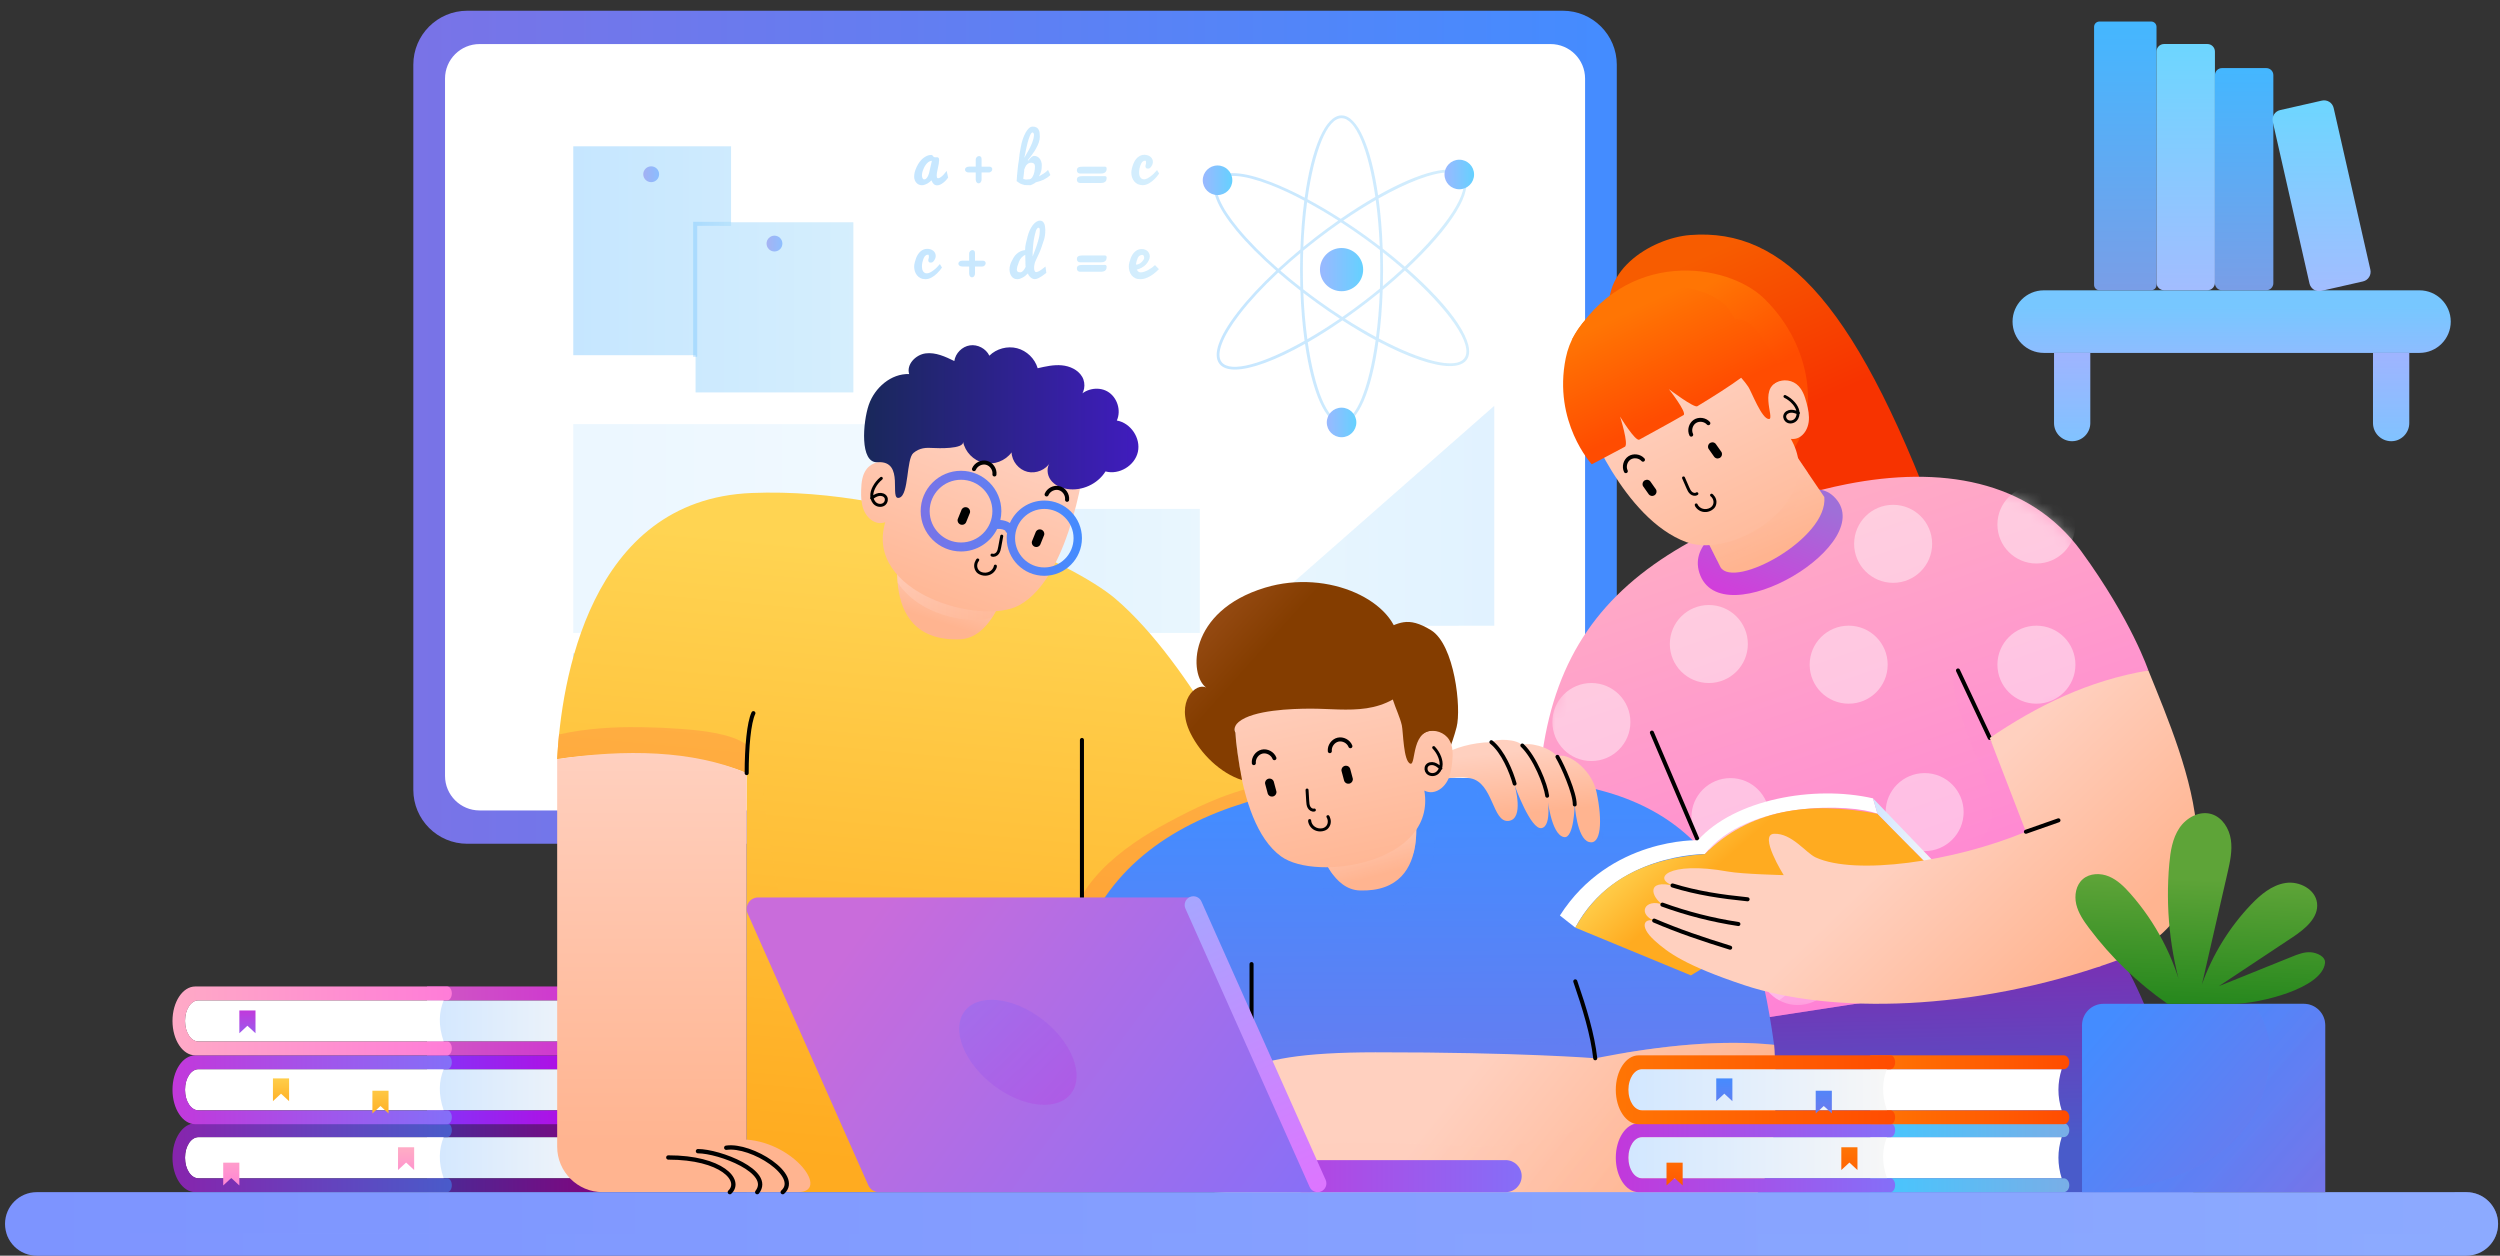 <svg width="221" height="111" viewBox="0 0 221 111" fill="none" xmlns="http://www.w3.org/2000/svg">
<rect x="0" y="0" width="221" height="111" fill="#333333" stroke="none"/>
<path d="M138.152 74.589H41.309C38.673 74.589 36.537 72.452 36.537 69.816V5.721C36.537 3.085 38.673 0.949 41.309 0.949H138.152C140.788 0.949 142.925 3.085 142.925 5.721V69.816C142.925 72.452 140.788 74.589 138.152 74.589Z" fill="url(#paint0_linear_1_7492)"/>
<path d="M137.069 71.643H42.393C40.707 71.643 39.34 70.276 39.34 68.59V6.947C39.34 5.261 40.707 3.895 42.393 3.895H137.069C138.755 3.895 140.121 5.261 140.121 6.947V68.59C140.121 70.276 138.755 71.643 137.069 71.643Z" fill="white"/>
<path opacity="0.38" d="M64.627 19.65V12.933H50.677V31.399H61.488V34.69H75.438V19.65H64.627Z" fill="url(#paint1_linear_1_7492)"/>
<path opacity="0.13" d="M78.692 37.489H50.677V55.955H78.692V37.489Z" fill="url(#paint2_linear_1_7492)"/>
<path opacity="0.2" d="M106.062 44.989H85.608V55.954H106.062V44.989Z" fill="url(#paint3_linear_1_7492)"/>
<path opacity="0.38" d="M78.692 57.758H50.677V60.756H78.692V57.758Z" fill="url(#paint4_linear_1_7492)"/>
<path opacity="0.38" d="M78.692 62.419H50.677V65.417H78.692V62.419Z" fill="url(#paint5_linear_1_7492)"/>
<path opacity="0.2" d="M132.093 35.875V55.312L109.926 55.352L132.093 35.875Z" fill="url(#paint6_linear_1_7492)"/>
<path opacity="0.48" d="M58.265 15.403C58.265 15.789 57.952 16.103 57.565 16.103C57.179 16.103 56.865 15.789 56.865 15.403C56.865 15.016 57.179 14.703 57.565 14.703C57.952 14.703 58.265 15.016 58.265 15.403Z" fill="url(#paint7_linear_1_7492)"/>
<path opacity="0.48" d="M69.163 21.532C69.163 21.919 68.849 22.232 68.463 22.232C68.077 22.232 67.763 21.918 67.763 21.532C67.763 21.146 68.077 20.832 68.463 20.832C68.849 20.832 69.163 21.146 69.163 21.532Z" fill="url(#paint8_linear_1_7492)"/>
<path opacity="0.34" d="M61.453 31.541V19.788L64.627 19.792" stroke="url(#paint9_linear_1_7492)" stroke-width="0.358" stroke-miterlimit="10"/>
<path d="M120.503 23.834C120.503 24.889 119.648 25.743 118.594 25.743C117.539 25.743 116.685 24.889 116.685 23.834C116.685 22.78 117.539 21.925 118.594 21.925C119.648 21.925 120.503 22.78 120.503 23.834Z" fill="url(#paint10_linear_1_7492)"/>
<path opacity="0.38" d="M124.379 23.741C128.267 20.112 130.378 16.791 129.392 15.511C128.529 14.392 125.56 15.163 121.824 17.267C121.209 13.024 120.006 10.201 118.594 10.201C117.159 10.201 115.941 13.118 115.336 17.476C114.289 16.924 113.285 16.46 112.354 16.101C109.834 15.13 108.122 15.047 107.533 15.865C106.943 16.683 107.565 18.28 109.283 20.363C110.22 21.499 111.424 22.711 112.812 23.928C111.464 25.189 110.3 26.44 109.4 27.606C107.75 29.743 107.181 31.359 107.797 32.158C108.064 32.505 108.534 32.67 109.167 32.67C110.574 32.67 112.788 31.849 115.364 30.399C115.979 34.644 117.181 37.468 118.594 37.468C120.029 37.468 121.246 34.553 121.852 30.196C124.476 31.583 126.732 32.363 128.178 32.363C128.874 32.363 129.383 32.183 129.655 31.804C130.6 30.492 128.383 27.242 124.379 23.741ZM128.037 15.24C128.577 15.24 128.976 15.376 129.196 15.661C130.078 16.806 127.906 20.085 124.185 23.573C123.572 23.042 122.918 22.507 122.229 21.973C122.173 20.389 122.047 18.899 121.861 17.547C124.444 16.09 126.687 15.24 128.037 15.24ZM120.683 26.545C120.008 27.066 119.331 27.559 118.662 28.023C117.977 27.58 117.285 27.11 116.593 26.611C116.118 26.268 115.655 25.922 115.202 25.572C115.182 25.001 115.171 24.422 115.171 23.834C115.171 23.269 115.182 22.712 115.2 22.164C115.625 21.814 116.059 21.467 116.504 21.124C117.181 20.602 117.858 20.111 118.529 19.646C119.215 20.091 119.906 20.561 120.594 21.058C121.071 21.401 121.534 21.749 121.985 22.098C122.005 22.668 122.016 23.247 122.016 23.834C122.016 24.398 122.006 24.954 121.987 25.503C121.564 25.852 121.13 26.2 120.683 26.545ZM121.976 25.834C121.92 27.231 121.806 28.562 121.644 29.792C120.755 29.313 119.83 28.77 118.888 28.169C119.529 27.72 120.179 27.245 120.834 26.74C121.224 26.439 121.605 26.137 121.976 25.834ZM118.44 28.176C117.458 28.848 116.494 29.454 115.569 29.985C115.397 28.719 115.274 27.341 115.214 25.892C115.617 26.201 116.029 26.508 116.449 26.811C117.119 27.294 117.784 27.748 118.44 28.176ZM114.948 25.375C114.333 24.894 113.744 24.408 113.182 23.922C113.741 23.405 114.33 22.888 114.946 22.374C114.932 22.853 114.926 23.34 114.926 23.835C114.925 24.356 114.933 24.87 114.948 25.375ZM115.211 21.836C115.268 20.436 115.382 19.103 115.544 17.871C116.441 18.355 117.364 18.899 118.301 19.499C117.659 19.948 117.008 20.424 116.354 20.929C115.965 21.228 115.585 21.531 115.211 21.836ZM118.748 19.495C119.729 18.824 120.695 18.214 121.619 17.683C121.791 18.949 121.913 20.327 121.973 21.776C121.573 21.469 121.161 21.163 120.738 20.858C120.075 20.38 119.409 19.927 118.748 19.495ZM122.24 22.296C122.855 22.779 123.441 23.264 123.998 23.747C123.443 24.261 122.858 24.777 122.243 25.292C122.256 24.814 122.263 24.328 122.263 23.834C122.262 23.313 122.254 22.8 122.24 22.296ZM118.594 10.448C119.858 10.448 120.988 13.296 121.58 17.407C120.602 17.968 119.574 18.616 118.52 19.345C117.52 18.702 116.534 18.122 115.579 17.609C116.162 13.39 117.309 10.448 118.594 10.448ZM109.473 20.206C107.857 18.247 107.222 16.717 107.733 16.009C108.243 15.301 109.895 15.418 112.265 16.331C113.211 16.695 114.234 17.172 115.3 17.738C115.126 19.06 115.008 20.509 114.956 22.046C114.27 22.614 113.613 23.188 112.994 23.76C111.607 22.546 110.406 21.337 109.473 20.206ZM107.992 32.007C107.458 31.316 108.043 29.766 109.595 27.756C110.491 26.595 111.652 25.348 112.999 24.09C113.619 24.628 114.274 25.165 114.959 25.696C115.014 27.281 115.141 28.771 115.326 30.124C111.71 32.164 108.764 33.008 107.992 32.007ZM118.594 37.221C117.329 37.221 116.2 34.373 115.607 30.263C116.585 29.702 117.613 29.05 118.666 28.321C119.678 28.974 120.666 29.561 121.607 30.068C121.024 34.283 119.878 37.221 118.594 37.221ZM129.455 31.66C128.705 32.702 125.65 31.914 121.889 29.923C122.062 28.603 122.179 27.157 122.231 25.623C122.924 25.051 123.578 24.48 124.191 23.915C128.022 27.281 130.3 30.487 129.455 31.66Z" fill="url(#paint11_linear_1_7492)"/>
<path d="M129.002 16.732C129.724 16.732 130.309 16.147 130.309 15.425C130.309 14.704 129.724 14.118 129.002 14.118C128.28 14.118 127.695 14.704 127.695 15.425C127.695 16.147 128.28 16.732 129.002 16.732Z" fill="url(#paint12_linear_1_7492)"/>
<path d="M108.937 15.935C108.937 16.657 108.352 17.242 107.63 17.242C106.908 17.242 106.323 16.657 106.323 15.935C106.323 15.213 106.908 14.628 107.63 14.628C108.352 14.628 108.937 15.213 108.937 15.935Z" fill="url(#paint13_linear_1_7492)"/>
<path d="M118.594 38.651C119.315 38.651 119.901 38.066 119.901 37.344C119.901 36.623 119.315 36.037 118.594 36.037C117.872 36.037 117.287 36.623 117.287 37.344C117.287 38.066 117.872 38.651 118.594 38.651Z" fill="url(#paint14_linear_1_7492)"/>
<path opacity="0.38" d="M83.815 15.702C83.773 15.76 83.718 15.828 83.649 15.906C83.58 15.985 83.502 16.059 83.415 16.13C83.329 16.201 83.237 16.261 83.138 16.31C83.039 16.359 82.94 16.384 82.841 16.384C82.722 16.384 82.622 16.346 82.543 16.27C82.463 16.195 82.394 16.085 82.336 15.941C82.293 15.99 82.239 16.041 82.176 16.093C82.112 16.144 82.043 16.191 81.968 16.233C81.893 16.274 81.814 16.309 81.733 16.335C81.651 16.362 81.57 16.375 81.488 16.375C81.402 16.375 81.318 16.358 81.236 16.322C81.154 16.287 81.082 16.236 81.019 16.17C80.956 16.104 80.906 16.023 80.868 15.928C80.83 15.832 80.811 15.725 80.811 15.605C80.811 15.471 80.83 15.333 80.868 15.192C80.906 15.05 80.965 14.897 81.044 14.732C81.124 14.568 81.21 14.425 81.301 14.305C81.392 14.185 81.492 14.08 81.6 13.991C81.709 13.901 81.823 13.83 81.944 13.777C82.064 13.725 82.186 13.698 82.311 13.698C82.353 13.698 82.385 13.706 82.409 13.723C82.432 13.739 82.452 13.758 82.467 13.779C82.482 13.799 82.497 13.82 82.512 13.84C82.526 13.86 82.544 13.874 82.566 13.883C82.588 13.892 82.61 13.899 82.632 13.901C82.655 13.904 82.678 13.905 82.702 13.905C82.722 13.905 82.742 13.905 82.763 13.903C82.783 13.902 82.804 13.902 82.824 13.902C82.851 13.902 82.876 13.905 82.9 13.91C82.923 13.916 82.944 13.928 82.962 13.946C82.98 13.964 82.994 13.989 83.004 14.022C83.014 14.055 83.018 14.099 83.018 14.156C83.018 14.242 83.009 14.337 82.992 14.441C82.974 14.546 82.953 14.654 82.93 14.764C82.907 14.873 82.88 14.999 82.85 15.139C82.821 15.28 82.806 15.399 82.806 15.495C82.806 15.577 82.814 15.642 82.829 15.688C82.844 15.735 82.877 15.758 82.927 15.758C82.965 15.758 83.005 15.749 83.046 15.73C83.088 15.712 83.129 15.687 83.171 15.656C83.214 15.626 83.256 15.592 83.298 15.553C83.34 15.515 83.38 15.476 83.418 15.434C83.506 15.338 83.595 15.229 83.685 15.108L83.815 15.702ZM81.501 15.491C81.501 15.537 81.505 15.582 81.511 15.625C81.517 15.669 81.528 15.708 81.545 15.742C81.561 15.777 81.583 15.804 81.609 15.826C81.636 15.847 81.671 15.858 81.712 15.858C81.779 15.858 81.839 15.829 81.893 15.771C81.947 15.713 81.994 15.643 82.034 15.562C82.073 15.48 82.105 15.396 82.13 15.309C82.154 15.223 82.17 15.15 82.177 15.092L82.378 14.216C82.304 14.216 82.232 14.234 82.162 14.271C82.092 14.307 82.026 14.356 81.964 14.419C81.902 14.481 81.845 14.553 81.793 14.633C81.74 14.713 81.689 14.812 81.639 14.93C81.588 15.047 81.553 15.151 81.532 15.24C81.512 15.328 81.501 15.412 81.501 15.491ZM86.255 15.248H85.651C85.593 15.248 85.543 15.241 85.499 15.227C85.455 15.213 85.418 15.193 85.389 15.169C85.361 15.145 85.339 15.117 85.325 15.087C85.31 15.056 85.303 15.025 85.303 14.992C85.303 14.96 85.311 14.928 85.326 14.896C85.342 14.865 85.364 14.837 85.393 14.812C85.423 14.788 85.46 14.768 85.505 14.753C85.55 14.738 85.602 14.73 85.662 14.73H86.255V14.116C86.255 14.065 86.263 14.021 86.281 13.981C86.298 13.941 86.321 13.907 86.349 13.88C86.378 13.852 86.409 13.831 86.444 13.816C86.478 13.802 86.513 13.795 86.549 13.795C86.607 13.795 86.658 13.816 86.704 13.86C86.75 13.902 86.773 13.971 86.773 14.065V14.731H87.447C87.54 14.731 87.608 14.754 87.652 14.799C87.695 14.845 87.716 14.897 87.716 14.954C87.716 14.99 87.709 15.025 87.695 15.059C87.681 15.094 87.659 15.125 87.632 15.154C87.604 15.182 87.57 15.206 87.53 15.223C87.491 15.24 87.446 15.248 87.395 15.248H86.773V15.85C86.773 15.909 86.765 15.961 86.75 16.006C86.734 16.051 86.715 16.088 86.69 16.118C86.666 16.148 86.638 16.17 86.607 16.185C86.575 16.201 86.543 16.208 86.511 16.208C86.478 16.208 86.447 16.201 86.417 16.187C86.386 16.172 86.359 16.151 86.334 16.122C86.31 16.093 86.291 16.057 86.276 16.013C86.262 15.969 86.255 15.918 86.255 15.86V15.248ZM90.898 14.192C90.998 14.068 91.091 13.969 91.174 13.894C91.258 13.819 91.341 13.781 91.423 13.781C91.529 13.781 91.624 13.804 91.706 13.851C91.789 13.897 91.859 13.958 91.917 14.034C91.974 14.111 92.018 14.199 92.049 14.298C92.079 14.398 92.095 14.502 92.095 14.61C92.095 14.703 92.091 14.79 92.084 14.873C92.077 14.955 92.064 15.036 92.045 15.114C92.026 15.193 92 15.271 91.966 15.349C91.933 15.427 91.89 15.508 91.836 15.591C91.901 15.553 91.966 15.516 92.033 15.48C92.099 15.444 92.166 15.404 92.233 15.36C92.301 15.317 92.369 15.268 92.437 15.215C92.505 15.162 92.575 15.099 92.647 15.026L92.855 15.474C92.756 15.565 92.658 15.643 92.56 15.71C92.462 15.777 92.361 15.835 92.258 15.885C92.154 15.934 92.047 15.977 91.934 16.013C91.822 16.049 91.703 16.082 91.577 16.111C91.546 16.141 91.504 16.172 91.451 16.202C91.398 16.233 91.345 16.261 91.293 16.286C91.234 16.315 91.17 16.343 91.102 16.37H91.034C90.753 16.37 90.601 16.366 90.578 16.359C90.362 16.3 90.226 16.253 90.17 16.219C90.067 16.152 89.968 16.084 89.873 16.014C89.878 15.868 89.889 15.704 89.905 15.52C89.918 15.36 89.937 15.165 89.962 14.935C89.999 14.595 90.033 14.347 90.066 14.188C90.083 14.01 90.104 13.814 90.132 13.598C90.161 13.433 90.197 13.227 90.241 12.979C90.285 12.732 90.343 12.504 90.416 12.294C90.489 12.085 90.57 11.898 90.659 11.735C90.748 11.571 90.845 11.44 90.95 11.341C91.055 11.242 91.169 11.193 91.291 11.193C91.427 11.193 91.537 11.216 91.62 11.263C91.702 11.31 91.766 11.373 91.811 11.453C91.856 11.533 91.885 11.627 91.9 11.734C91.914 11.842 91.921 11.957 91.921 12.08C91.921 12.25 91.89 12.425 91.826 12.606C91.762 12.787 91.678 12.968 91.576 13.148C91.474 13.328 91.359 13.504 91.232 13.676C91.106 13.848 90.98 14.01 90.853 14.162L90.898 14.192ZM91.14 14.385C91.077 14.385 91.014 14.399 90.951 14.425C90.888 14.452 90.83 14.493 90.776 14.549C90.722 14.604 90.674 14.676 90.633 14.764C90.552 14.934 90.522 15.038 90.541 15.076C90.541 15.079 90.529 15.188 90.504 15.4C90.494 15.48 90.485 15.551 90.479 15.614C90.47 15.686 90.462 15.754 90.455 15.818C90.515 15.835 90.574 15.851 90.633 15.863C90.685 15.874 90.74 15.875 90.798 15.866C90.855 15.857 90.91 15.852 90.962 15.852C91.023 15.852 91.079 15.834 91.129 15.798C91.18 15.762 91.225 15.713 91.264 15.653C91.304 15.592 91.338 15.523 91.367 15.445C91.395 15.367 91.419 15.286 91.437 15.202C91.455 15.118 91.468 15.034 91.477 14.952C91.486 14.87 91.491 14.794 91.491 14.725C91.491 14.68 91.486 14.637 91.476 14.596C91.466 14.555 91.448 14.52 91.422 14.489C91.396 14.458 91.36 14.433 91.314 14.414C91.269 14.395 91.211 14.385 91.14 14.385ZM91.405 11.927C91.405 11.919 91.403 11.904 91.401 11.881C91.398 11.857 91.392 11.833 91.382 11.808C91.373 11.783 91.359 11.76 91.341 11.741C91.323 11.721 91.299 11.711 91.269 11.711C91.233 11.711 91.196 11.736 91.158 11.788C91.119 11.839 91.081 11.908 91.044 11.995C91.007 12.082 90.971 12.183 90.935 12.297C90.899 12.412 90.865 12.531 90.831 12.656C90.797 12.782 90.766 12.909 90.739 13.039C90.712 13.169 90.687 13.292 90.663 13.407C90.639 13.523 90.617 13.628 90.597 13.724C90.577 13.82 90.561 13.898 90.548 13.957C90.597 13.864 90.651 13.767 90.71 13.666C90.77 13.565 90.83 13.46 90.891 13.351C90.952 13.242 91.011 13.131 91.069 13.017C91.127 12.903 91.18 12.786 91.227 12.666C91.274 12.547 91.314 12.426 91.345 12.303C91.376 12.179 91.396 12.054 91.405 11.927ZM95.474 15.34C95.441 15.34 95.408 15.335 95.375 15.324C95.342 15.313 95.312 15.296 95.286 15.273C95.26 15.249 95.238 15.219 95.222 15.182C95.205 15.146 95.197 15.101 95.197 15.049C95.197 14.981 95.211 14.926 95.237 14.884C95.264 14.843 95.301 14.812 95.347 14.79C95.393 14.768 95.447 14.755 95.507 14.748C95.568 14.742 95.631 14.738 95.698 14.736C95.757 14.736 95.833 14.736 95.926 14.736C96.019 14.736 96.123 14.736 96.236 14.736C96.35 14.736 96.47 14.736 96.596 14.736C96.722 14.736 96.848 14.736 96.974 14.736C97.099 14.736 97.221 14.736 97.339 14.736C97.456 14.736 97.563 14.735 97.658 14.733C97.692 14.733 97.721 14.738 97.743 14.747C97.765 14.756 97.782 14.769 97.795 14.785C97.807 14.802 97.816 14.82 97.82 14.84C97.825 14.86 97.828 14.88 97.828 14.902C97.828 14.965 97.82 15.023 97.804 15.075C97.788 15.128 97.761 15.174 97.721 15.214C97.682 15.253 97.63 15.284 97.564 15.307C97.499 15.329 97.417 15.34 97.319 15.34H95.474V15.34ZM95.474 16.175C95.441 16.175 95.408 16.17 95.375 16.159C95.342 16.148 95.312 16.131 95.286 16.108C95.26 16.085 95.238 16.055 95.222 16.018C95.205 15.981 95.197 15.937 95.197 15.884C95.197 15.816 95.211 15.761 95.237 15.72C95.264 15.678 95.301 15.647 95.347 15.625C95.393 15.604 95.447 15.59 95.507 15.584C95.568 15.577 95.631 15.573 95.698 15.571C95.757 15.571 95.833 15.571 95.926 15.571C96.019 15.571 96.123 15.571 96.236 15.571C96.35 15.571 96.47 15.571 96.596 15.571C96.722 15.571 96.848 15.571 96.974 15.571C97.099 15.571 97.221 15.571 97.339 15.571C97.456 15.571 97.563 15.57 97.658 15.569C97.692 15.569 97.721 15.573 97.743 15.582C97.765 15.591 97.782 15.604 97.795 15.62C97.807 15.637 97.816 15.655 97.82 15.675C97.825 15.695 97.828 15.716 97.828 15.737C97.828 15.8 97.82 15.858 97.804 15.911C97.788 15.963 97.761 16.009 97.721 16.049C97.682 16.088 97.63 16.119 97.564 16.141C97.499 16.163 97.417 16.175 97.319 16.175H95.474V16.175ZM101.021 16.37C100.855 16.37 100.709 16.339 100.583 16.278C100.457 16.217 100.352 16.136 100.266 16.033C100.181 15.931 100.117 15.812 100.074 15.677C100.03 15.542 100.009 15.402 100.009 15.256C100.009 15.152 100.026 15.027 100.063 14.881C100.099 14.736 100.138 14.609 100.181 14.5C100.223 14.391 100.275 14.287 100.338 14.189C100.4 14.09 100.472 14.003 100.554 13.928C100.637 13.854 100.728 13.795 100.83 13.751C100.931 13.707 101.042 13.684 101.163 13.684C101.272 13.684 101.373 13.7 101.466 13.732C101.558 13.763 101.638 13.807 101.704 13.863C101.77 13.918 101.821 13.984 101.859 14.061C101.896 14.137 101.915 14.219 101.915 14.308C101.915 14.369 101.906 14.429 101.888 14.488C101.871 14.548 101.837 14.618 101.786 14.697C101.735 14.777 101.686 14.832 101.639 14.861C101.591 14.889 101.537 14.904 101.477 14.904C101.386 14.904 101.327 14.881 101.301 14.836C101.257 14.766 101.244 14.704 101.26 14.65C101.265 14.622 101.281 14.555 101.308 14.451C101.312 14.437 101.313 14.404 101.311 14.354C101.311 14.311 101.306 14.275 101.297 14.246C101.288 14.218 101.269 14.203 101.238 14.203C101.165 14.203 101.102 14.22 101.05 14.255C100.998 14.291 100.954 14.336 100.918 14.393C100.881 14.449 100.845 14.53 100.809 14.633C100.773 14.736 100.747 14.823 100.732 14.893C100.717 14.963 100.708 15.03 100.704 15.094C100.7 15.157 100.699 15.211 100.699 15.254C100.699 15.319 100.704 15.386 100.716 15.457C100.728 15.527 100.751 15.591 100.786 15.649C100.821 15.708 100.866 15.756 100.921 15.795C100.977 15.834 101.048 15.853 101.136 15.853C101.222 15.853 101.317 15.826 101.422 15.774C101.526 15.72 101.631 15.654 101.736 15.573C101.841 15.492 101.941 15.403 102.036 15.306C102.131 15.209 102.213 15.117 102.282 15.031L102.468 15.344C102.333 15.536 102.187 15.707 102.031 15.858C101.964 15.923 101.892 15.986 101.814 16.047C101.735 16.108 101.654 16.163 101.568 16.21C101.483 16.258 101.394 16.297 101.301 16.326C101.21 16.355 101.116 16.37 101.021 16.37Z" fill="url(#paint15_linear_1_7492)"/>
<path opacity="0.38" d="M81.823 24.681C81.657 24.681 81.511 24.651 81.385 24.59C81.259 24.528 81.154 24.447 81.069 24.344C80.984 24.242 80.919 24.123 80.876 23.988C80.833 23.853 80.811 23.713 80.811 23.567C80.811 23.463 80.829 23.338 80.865 23.192C80.901 23.047 80.941 22.92 80.983 22.811C81.025 22.702 81.078 22.599 81.14 22.5C81.202 22.401 81.275 22.314 81.357 22.24C81.439 22.165 81.531 22.106 81.632 22.062C81.733 22.018 81.844 21.996 81.965 21.996C82.075 21.996 82.175 22.012 82.268 22.043C82.361 22.075 82.44 22.118 82.506 22.174C82.572 22.23 82.624 22.296 82.661 22.372C82.698 22.449 82.717 22.531 82.717 22.619C82.717 22.68 82.709 22.74 82.691 22.8C82.673 22.859 82.639 22.929 82.589 23.009C82.538 23.089 82.489 23.143 82.441 23.172C82.394 23.2 82.34 23.215 82.279 23.215C82.188 23.215 82.13 23.192 82.103 23.147C82.06 23.077 82.046 23.015 82.062 22.961C82.067 22.933 82.084 22.866 82.11 22.762C82.114 22.747 82.115 22.715 82.113 22.665C82.113 22.622 82.109 22.586 82.1 22.557C82.091 22.529 82.071 22.514 82.04 22.514C81.967 22.514 81.905 22.532 81.853 22.567C81.801 22.602 81.757 22.648 81.72 22.704C81.683 22.761 81.647 22.841 81.611 22.944C81.575 23.048 81.55 23.134 81.535 23.204C81.519 23.274 81.51 23.341 81.506 23.405C81.503 23.469 81.501 23.522 81.501 23.565C81.501 23.63 81.507 23.697 81.519 23.767C81.53 23.837 81.554 23.902 81.588 23.96C81.623 24.019 81.668 24.067 81.724 24.106C81.779 24.145 81.851 24.164 81.939 24.164C82.025 24.164 82.12 24.137 82.224 24.084C82.329 24.031 82.433 23.965 82.538 23.884C82.644 23.803 82.744 23.714 82.839 23.617C82.934 23.52 83.016 23.428 83.085 23.342L83.27 23.654C83.136 23.847 82.99 24.019 82.834 24.169C82.767 24.234 82.695 24.297 82.617 24.358C82.538 24.42 82.457 24.474 82.371 24.522C82.286 24.569 82.197 24.608 82.104 24.637C82.012 24.666 81.918 24.681 81.823 24.681ZM85.672 23.56H85.069C85.011 23.56 84.96 23.552 84.916 23.538C84.872 23.524 84.836 23.505 84.807 23.48C84.778 23.456 84.757 23.429 84.742 23.398C84.728 23.367 84.721 23.336 84.721 23.303C84.721 23.271 84.728 23.239 84.744 23.207C84.759 23.176 84.781 23.148 84.811 23.124C84.841 23.099 84.878 23.08 84.923 23.064C84.968 23.049 85.02 23.041 85.079 23.041H85.672V22.427C85.672 22.377 85.681 22.332 85.698 22.292C85.715 22.252 85.738 22.219 85.767 22.191C85.796 22.163 85.827 22.142 85.861 22.128C85.895 22.113 85.93 22.106 85.967 22.106C86.024 22.106 86.076 22.128 86.121 22.171C86.167 22.214 86.19 22.282 86.19 22.376V23.041H86.864C86.957 23.041 87.026 23.064 87.069 23.11C87.112 23.156 87.134 23.208 87.134 23.265C87.134 23.301 87.127 23.336 87.112 23.37C87.098 23.404 87.077 23.436 87.049 23.465C87.021 23.493 86.988 23.516 86.948 23.534C86.908 23.551 86.864 23.559 86.813 23.559H86.19V24.161C86.19 24.22 86.183 24.272 86.167 24.317C86.152 24.362 86.132 24.399 86.108 24.429C86.084 24.459 86.056 24.481 86.024 24.496C85.993 24.512 85.961 24.519 85.929 24.519C85.896 24.519 85.865 24.512 85.834 24.498C85.804 24.483 85.776 24.462 85.752 24.433C85.728 24.404 85.708 24.368 85.694 24.324C85.68 24.28 85.672 24.229 85.672 24.171V23.56ZM92.497 24.12C92.369 24.225 92.244 24.319 92.12 24.401C92.067 24.435 92.013 24.469 91.955 24.502C91.897 24.535 91.841 24.565 91.785 24.591C91.729 24.617 91.675 24.638 91.623 24.654C91.57 24.67 91.522 24.678 91.478 24.678C91.452 24.678 91.414 24.673 91.364 24.661C91.313 24.65 91.258 24.626 91.198 24.591C91.138 24.556 91.078 24.504 91.018 24.438C90.958 24.371 90.907 24.282 90.862 24.172C90.796 24.24 90.725 24.306 90.65 24.368C90.576 24.43 90.498 24.484 90.418 24.529C90.338 24.575 90.256 24.612 90.174 24.64C90.093 24.667 90.01 24.681 89.927 24.681C89.81 24.681 89.709 24.657 89.624 24.608C89.538 24.559 89.467 24.495 89.411 24.414C89.354 24.333 89.312 24.242 89.284 24.14C89.256 24.037 89.242 23.931 89.242 23.822C89.242 23.705 89.257 23.587 89.287 23.467C89.316 23.348 89.359 23.232 89.416 23.12C89.473 23.008 89.535 22.891 89.605 22.768C89.674 22.646 89.766 22.535 89.88 22.434C89.994 22.334 90.112 22.258 90.232 22.207C90.352 22.156 90.481 22.124 90.617 22.111C90.623 21.877 90.647 21.672 90.692 21.494C90.736 21.316 90.784 21.124 90.835 20.92C90.885 20.715 90.951 20.526 91.032 20.353C91.112 20.181 91.2 20.032 91.296 19.906C91.392 19.78 91.494 19.681 91.603 19.611C91.711 19.54 91.823 19.504 91.939 19.504C92.023 19.504 92.095 19.526 92.155 19.57C92.214 19.614 92.262 19.673 92.299 19.746C92.336 19.819 92.362 19.903 92.378 20C92.394 20.096 92.403 20.196 92.403 20.298C92.403 20.362 92.402 20.428 92.401 20.496C92.396 20.754 92.356 20.994 92.281 21.217C92.207 21.439 92.133 21.659 92.061 21.876C91.988 22.093 91.9 22.308 91.797 22.521C91.64 22.846 91.54 23.067 91.497 23.183C91.488 23.209 91.478 23.239 91.469 23.276C91.46 23.312 91.451 23.352 91.443 23.395C91.434 23.437 91.427 23.481 91.422 23.525C91.416 23.57 91.413 23.613 91.413 23.655C91.413 23.707 91.416 23.757 91.423 23.805C91.429 23.852 91.439 23.894 91.453 23.931C91.467 23.968 91.486 23.998 91.51 24.02C91.533 24.042 91.563 24.053 91.598 24.053C91.632 24.053 91.669 24.046 91.71 24.032C91.75 24.019 91.793 24 91.838 23.976C91.883 23.953 91.928 23.926 91.974 23.896C92.02 23.866 92.064 23.836 92.108 23.805C92.206 23.732 92.31 23.65 92.418 23.558L92.497 24.12ZM90.628 22.528C90.509 22.586 90.404 22.663 90.311 22.758C90.219 22.853 90.142 22.978 90.08 23.134C90.018 23.29 89.971 23.424 89.938 23.536C89.906 23.649 89.889 23.75 89.889 23.841C89.889 23.869 89.893 23.897 89.901 23.925C89.91 23.953 89.924 23.979 89.946 24.001C89.967 24.024 89.998 24.042 90.037 24.056C90.077 24.07 90.128 24.077 90.191 24.077C90.224 24.077 90.256 24.07 90.287 24.055C90.319 24.041 90.349 24.023 90.377 23.999C90.406 23.976 90.433 23.95 90.46 23.921C90.486 23.891 90.51 23.86 90.531 23.828C90.582 23.755 90.627 23.672 90.669 23.58C90.663 23.554 90.659 23.514 90.655 23.459C90.652 23.403 90.649 23.319 90.647 23.206C90.645 23.093 90.644 23 90.642 22.927C90.64 22.854 90.638 22.789 90.637 22.729C90.636 22.669 90.635 22.62 90.633 22.582C90.632 22.544 90.63 22.526 90.628 22.528ZM91.9 20.689C91.911 20.563 91.917 20.463 91.917 20.389C91.917 20.292 91.909 20.225 91.891 20.187C91.874 20.149 91.849 20.13 91.816 20.13C91.757 20.13 91.704 20.167 91.656 20.239C91.609 20.312 91.57 20.406 91.542 20.521C91.513 20.636 91.482 20.761 91.448 20.896C91.414 21.031 91.389 21.163 91.373 21.292C91.358 21.421 91.345 21.538 91.336 21.642C91.326 21.746 91.32 21.819 91.316 21.863C91.308 21.952 91.301 22.038 91.296 22.121C91.292 22.204 91.288 22.28 91.286 22.348C91.284 22.416 91.284 22.476 91.284 22.527C91.284 22.578 91.284 22.617 91.284 22.645V22.672C91.383 22.433 91.476 22.194 91.56 21.956C91.595 21.855 91.629 21.749 91.664 21.64C91.698 21.53 91.732 21.42 91.766 21.312C91.799 21.204 91.828 21.097 91.851 20.991C91.875 20.885 91.891 20.784 91.9 20.689ZM100.792 24.681C100.624 24.681 100.477 24.65 100.351 24.588C100.225 24.526 100.121 24.442 100.036 24.337C99.952 24.231 99.889 24.11 99.848 23.972C99.806 23.834 99.785 23.689 99.785 23.537C99.785 23.437 99.803 23.319 99.841 23.181C99.878 23.044 99.917 22.922 99.957 22.815C99.998 22.709 100.048 22.608 100.109 22.511C100.17 22.414 100.24 22.329 100.322 22.255C100.403 22.181 100.494 22.123 100.595 22.079C100.696 22.036 100.808 22.014 100.932 22.014C101.032 22.014 101.126 22.03 101.213 22.063C101.299 22.095 101.374 22.141 101.438 22.199C101.502 22.257 101.552 22.328 101.588 22.41C101.624 22.493 101.642 22.585 101.642 22.688C101.642 22.797 101.606 22.919 101.533 23.054C101.46 23.19 101.374 23.306 101.277 23.402C101.18 23.5 101.064 23.585 100.93 23.661C100.796 23.736 100.65 23.795 100.493 23.837C100.52 23.885 100.547 23.924 100.573 23.956C100.599 23.988 100.626 24.012 100.653 24.03C100.68 24.048 100.708 24.06 100.738 24.067C100.768 24.074 100.8 24.077 100.834 24.077C100.942 24.077 101.055 24.056 101.175 24.014C101.294 23.972 101.411 23.919 101.524 23.855C101.637 23.792 101.744 23.723 101.845 23.649C101.945 23.574 102.031 23.503 102.101 23.436L102.449 23.79C102.291 23.959 102.123 24.107 101.945 24.237C101.867 24.292 101.784 24.347 101.695 24.401C101.606 24.454 101.513 24.502 101.415 24.544C101.317 24.585 101.215 24.619 101.11 24.644C101.006 24.669 100.9 24.681 100.792 24.681ZM100.432 23.397C100.497 23.397 100.567 23.381 100.644 23.349C100.721 23.316 100.792 23.274 100.858 23.223C100.924 23.172 100.988 23.104 101.051 23.018C101.115 22.932 101.146 22.86 101.146 22.804C101.146 22.725 101.131 22.66 101.101 22.609C101.072 22.558 101.035 22.532 100.992 22.532C100.914 22.532 100.848 22.546 100.793 22.575C100.738 22.603 100.692 22.639 100.655 22.684C100.618 22.729 100.588 22.78 100.566 22.837C100.543 22.894 100.517 22.965 100.487 23.049C100.458 23.134 100.441 23.203 100.437 23.257C100.434 23.312 100.432 23.358 100.432 23.397ZM95.474 23.188C95.441 23.188 95.408 23.183 95.375 23.172C95.342 23.161 95.312 23.144 95.286 23.121C95.26 23.098 95.238 23.068 95.222 23.03C95.205 22.994 95.197 22.949 95.197 22.897C95.197 22.829 95.211 22.774 95.237 22.732C95.264 22.691 95.301 22.66 95.347 22.638C95.393 22.616 95.447 22.603 95.507 22.596C95.568 22.59 95.631 22.586 95.698 22.584C95.757 22.584 95.833 22.584 95.926 22.584C96.019 22.584 96.123 22.584 96.236 22.584C96.35 22.584 96.47 22.584 96.596 22.584C96.722 22.584 96.848 22.584 96.974 22.584C97.099 22.584 97.221 22.584 97.339 22.584C97.456 22.584 97.563 22.583 97.658 22.581C97.692 22.581 97.721 22.586 97.743 22.595C97.765 22.604 97.782 22.617 97.795 22.633C97.807 22.65 97.816 22.668 97.82 22.688C97.825 22.708 97.828 22.729 97.828 22.75C97.828 22.813 97.82 22.87 97.804 22.924C97.788 22.976 97.761 23.022 97.721 23.062C97.682 23.101 97.63 23.132 97.564 23.155C97.499 23.177 97.417 23.188 97.319 23.188H95.474ZM95.474 24.024C95.441 24.024 95.408 24.018 95.375 24.008C95.342 23.997 95.312 23.98 95.286 23.956C95.26 23.933 95.238 23.903 95.222 23.866C95.205 23.829 95.197 23.785 95.197 23.733C95.197 23.664 95.211 23.61 95.237 23.568C95.264 23.527 95.301 23.495 95.347 23.474C95.393 23.452 95.447 23.438 95.507 23.432C95.568 23.425 95.631 23.422 95.698 23.42C95.757 23.42 95.833 23.42 95.926 23.42C96.019 23.42 96.123 23.42 96.236 23.42C96.35 23.42 96.47 23.42 96.596 23.42C96.722 23.42 96.848 23.42 96.974 23.42C97.099 23.42 97.221 23.42 97.339 23.42C97.456 23.42 97.563 23.419 97.658 23.417C97.692 23.417 97.721 23.422 97.743 23.43C97.765 23.44 97.782 23.452 97.795 23.469C97.807 23.485 97.816 23.503 97.82 23.523C97.825 23.543 97.828 23.564 97.828 23.586C97.828 23.648 97.82 23.706 97.804 23.759C97.788 23.811 97.761 23.858 97.721 23.897C97.682 23.936 97.63 23.967 97.564 23.99C97.499 24.012 97.417 24.023 97.319 24.023L95.474 24.024Z" fill="url(#paint16_linear_1_7492)"/>
<path d="M54.667 104.163H37.751V100.523H54.667C54.28 101.736 54.28 102.949 54.667 104.163Z" fill="url(#paint17_linear_1_7492)"/>
<path d="M55.338 99.91C55.338 100.249 55.12 100.522 54.85 100.522H37.751V99.298H54.851C55.12 99.299 55.338 99.573 55.338 99.91ZM37.751 104.163V105.387H54.851C55.12 105.387 55.339 105.113 55.339 104.775C55.339 104.437 55.12 104.163 54.851 104.163H37.751V104.163Z" fill="url(#paint18_linear_1_7492)"/>
<path d="M39.223 104.163H17.531C16.884 104.163 16.359 103.369 16.359 102.391V102.295C16.359 101.316 16.884 100.523 17.531 100.523H39.223C38.803 101.555 38.728 102.736 39.223 104.163Z" fill="white"/>
<path d="M17.563 104.163C16.898 104.163 16.36 103.348 16.36 102.343C16.36 101.337 16.898 100.523 17.563 100.523H39.537C39.76 100.523 39.941 100.249 39.941 99.911C39.941 99.573 39.76 99.299 39.537 99.299H17.261C16.149 99.299 15.248 100.662 15.248 102.343C15.248 104.024 16.149 105.387 17.261 105.387H39.537C39.76 105.387 39.941 105.113 39.941 104.775C39.941 104.437 39.76 104.163 39.537 104.163H17.563V104.163Z" fill="url(#paint19_linear_1_7492)"/>
<path d="M35.185 101.417H36.611V103.431L35.898 102.768L35.185 103.431V101.417Z" fill="url(#paint20_linear_1_7492)"/>
<path d="M19.732 102.782H21.159V104.796L20.445 104.133L19.732 104.796V102.782Z" fill="url(#paint21_linear_1_7492)"/>
<path d="M54.667 98.156H37.751V94.516H54.667C54.28 95.73 54.28 96.943 54.667 98.156Z" fill="url(#paint22_linear_1_7492)"/>
<path d="M55.338 93.904C55.338 94.242 55.12 94.516 54.85 94.516H37.751V93.292H54.851C55.12 93.292 55.338 93.566 55.338 93.904ZM37.751 98.156V99.38H54.851C55.12 99.38 55.339 99.106 55.339 98.769C55.339 98.43 55.12 98.157 54.851 98.157H37.751V98.156Z" fill="url(#paint23_linear_1_7492)"/>
<path d="M39.223 98.156H17.531C16.884 98.156 16.359 97.363 16.359 96.385V96.288C16.359 95.309 16.884 94.516 17.531 94.516H39.223C38.803 95.549 38.728 96.73 39.223 98.156Z" fill="white"/>
<path d="M17.563 98.156C16.898 98.156 16.36 97.341 16.36 96.336C16.36 95.331 16.898 94.516 17.563 94.516H39.537C39.76 94.516 39.941 94.242 39.941 93.904C39.941 93.566 39.76 93.293 39.537 93.293H17.261C16.149 93.293 15.248 94.655 15.248 96.337C15.248 98.018 16.149 99.38 17.261 99.38H39.537C39.76 99.38 39.941 99.106 39.941 98.769C39.941 98.43 39.76 98.157 39.537 98.157H17.563V98.156Z" fill="url(#paint24_linear_1_7492)"/>
<path d="M32.92 96.418H34.347V98.432L33.633 97.769L32.92 98.432V96.418Z" fill="url(#paint25_linear_1_7492)"/>
<path d="M24.128 95.329H25.555V97.343L24.841 96.68L24.128 97.343V95.329Z" fill="url(#paint26_linear_1_7492)"/>
<path d="M54.667 92.069H37.751V88.428H54.667C54.28 89.642 54.28 90.856 54.667 92.069Z" fill="url(#paint27_linear_1_7492)"/>
<path d="M55.338 87.817C55.338 88.155 55.12 88.428 54.85 88.428H37.751V87.205H54.851C55.12 87.205 55.338 87.479 55.338 87.817ZM37.751 92.069V93.293H54.851C55.12 93.293 55.339 93.019 55.339 92.681C55.339 92.343 55.12 92.069 54.851 92.069H37.751V92.069Z" fill="url(#paint28_linear_1_7492)"/>
<path d="M39.223 92.069H17.531C16.884 92.069 16.359 91.275 16.359 90.297V90.2C16.359 89.222 16.884 88.428 17.531 88.428H39.223C38.803 89.461 38.728 90.642 39.223 92.069Z" fill="white"/>
<path d="M17.563 92.069C16.898 92.069 16.36 91.254 16.36 90.249C16.36 89.243 16.898 88.429 17.563 88.429H39.537C39.76 88.429 39.941 88.155 39.941 87.817C39.941 87.479 39.76 87.205 39.537 87.205H17.261C16.149 87.205 15.248 88.568 15.248 90.249C15.248 91.93 16.149 93.293 17.261 93.293H39.537C39.76 93.293 39.941 93.019 39.941 92.681C39.941 92.343 39.76 92.069 39.537 92.069H17.563V92.069Z" fill="url(#paint29_linear_1_7492)"/>
<path d="M21.159 89.324H22.586V91.338L21.872 90.675L21.159 91.338V89.324Z" fill="url(#paint30_linear_1_7492)"/>
<path d="M194.101 109.167C194.101 99.664 189.579 86.752 186.389 83.162L151.807 90.151L150.953 109.167H194.101Z" fill="url(#paint31_linear_1_7492)"/>
<path d="M142.569 28.776C140.876 24.09 145.997 21.042 149.41 20.777C157.767 20.13 164.288 26.873 172.03 48.354C177.809 64.391 168.692 60.371 168.692 60.371L154.878 48.436L142.569 28.776Z" fill="url(#paint32_linear_1_7492)"/>
<path d="M175.896 65.235L185.691 85.409L151.207 90.707C151.207 90.707 136.353 66.526 135.845 66.526H136.353C137.58 58.03 141.533 52.463 148.742 48.274C150.477 47.268 152.398 46.342 154.52 45.472C157.382 44.299 160.333 43.372 163.246 42.8C171.452 41.179 179.341 42.364 183.992 48.742C188.435 54.839 189.916 59.268 189.916 59.268L175.896 65.235Z" fill="url(#paint33_linear_1_7492)"/>
<g opacity="0.43">
<mask id="mask0_1_7492" style="mask-type:luminance" maskUnits="userSpaceOnUse" x="135" y="42" width="55" height="49">
<path d="M135.844 66.527C136.352 66.527 151.206 90.708 151.206 90.708L185.692 85.408L175.895 65.234L189.918 59.27C189.918 59.27 188.437 54.84 183.991 48.742C177.689 40.099 165.444 40.993 154.519 45.472C143.594 49.951 137.877 55.983 136.352 66.527" fill="white"/>
</mask>
<g mask="url(#mask0_1_7492)">
<path d="M183.468 46.366C183.468 48.27 181.924 49.814 180.02 49.814C178.115 49.814 176.572 48.27 176.572 46.366C176.572 44.462 178.115 42.918 180.02 42.918C181.924 42.918 183.468 44.462 183.468 46.366ZM167.353 44.626C165.448 44.626 163.905 46.17 163.905 48.074C163.905 49.978 165.448 51.522 167.353 51.522C169.257 51.522 170.801 49.978 170.801 48.074C170.801 46.17 169.257 44.626 167.353 44.626ZM163.422 55.309C161.518 55.309 159.974 56.853 159.974 58.758C159.974 60.662 161.518 62.206 163.422 62.206C165.327 62.206 166.87 60.662 166.87 58.758C166.87 56.853 165.327 55.309 163.422 55.309ZM151.061 53.483C149.157 53.483 147.613 55.026 147.613 56.931C147.613 58.835 149.157 60.379 151.061 60.379C152.965 60.379 154.509 58.835 154.509 56.931C154.509 55.026 152.965 53.483 151.061 53.483ZM140.679 60.379C138.774 60.379 137.23 61.922 137.23 63.827C137.23 65.731 138.774 67.275 140.679 67.275C142.583 67.275 144.127 65.731 144.127 63.827C144.127 61.922 142.583 60.379 140.679 60.379ZM152.971 68.784C151.066 68.784 149.523 70.328 149.523 72.232C149.523 74.137 151.066 75.68 152.971 75.68C154.875 75.68 156.419 74.137 156.419 72.232C156.419 70.328 154.875 68.784 152.971 68.784ZM145.782 77.033C143.877 77.033 142.334 78.577 142.334 80.481C142.334 82.386 143.877 83.929 145.782 83.929C147.686 83.929 149.23 82.386 149.23 80.481C149.23 78.577 147.686 77.033 145.782 77.033ZM170.137 68.341C168.233 68.341 166.689 69.885 166.689 71.79C166.689 73.694 168.233 75.238 170.137 75.238C172.042 75.238 173.585 73.694 173.585 71.79C173.585 69.885 172.042 68.341 170.137 68.341ZM180.02 55.309C178.116 55.309 176.572 56.853 176.572 58.758C176.572 60.662 178.116 62.206 180.02 62.206C181.924 62.206 183.468 60.662 183.468 58.758C183.468 56.853 181.924 55.309 180.02 55.309ZM158.918 81.951C157.014 81.951 155.47 83.494 155.47 85.399C155.47 87.303 157.014 88.847 158.918 88.847C160.823 88.847 162.367 87.303 162.367 85.399C162.367 83.494 160.823 81.951 158.918 81.951ZM173.068 81.951C171.164 81.951 169.62 83.494 169.62 85.399C169.62 87.303 171.164 88.847 173.068 88.847C174.973 88.847 176.517 87.303 176.517 85.399C176.517 83.494 174.973 81.951 173.068 81.951Z" fill="white"/>
</g>
</g>
<path opacity="0.4" d="M173.087 59.269C171.597 59.585 174.414 66.104 174.867 67.289C175.627 69.274 177.038 72.261 175.196 74.032C174.818 74.395 174.379 74.688 173.968 75.012C173.151 75.658 172.327 76.296 171.501 76.931C169.856 78.193 168.2 79.44 166.553 80.697C164.969 81.906 163.367 83.101 161.872 84.42C160.482 85.647 159.153 86.943 157.705 88.102C156.765 88.853 155.76 89.521 154.741 90.165L185.691 85.41L176.064 65.582C175.592 64.893 173.483 60.01 173.087 59.269Z" fill="url(#paint34_linear_1_7492)"/>
<path d="M150.219 50.622C149.418 48.075 152.398 46.342 154.52 45.473C157.382 44.3 160.303 42.243 162.051 43.841C166.477 47.889 152.057 56.467 150.219 50.622Z" fill="url(#paint35_linear_1_7492)"/>
<path d="M157.734 38.727L161.27 43.938C161.624 47.603 153.29 52.118 152.091 50.14L149.083 44.087L157.734 38.727Z" fill="url(#paint36_linear_1_7492)"/>
<path opacity="0.5" d="M153.047 49.127C154.969 48.489 159.611 45.41 159.778 41.739L157.734 38.728L149.083 44.087L151.755 49.463C152.191 49.373 152.624 49.267 153.047 49.127Z" fill="url(#paint37_linear_1_7492)"/>
<path d="M138.994 29.953C143.638 21.926 152.682 23.181 155.977 26.415C160.262 30.621 160.85 36.759 158.33 40.011C157.503 41.078 155.207 40.318 154.019 39.679" fill="url(#paint38_linear_1_7492)"/>
<path d="M152.481 29.22C154.294 30.996 155.592 32.674 156.511 34.23C156.578 34.144 156.651 34.063 156.735 33.992C157.31 33.511 158.226 33.498 158.814 33.964C159.319 34.364 159.544 35.015 159.707 35.637C159.849 36.182 159.963 36.748 159.888 37.306C159.812 37.864 159.518 38.419 159.019 38.679C158.804 38.791 158.552 38.827 158.311 38.798C161.468 44.304 153.253 49.463 149.083 47.928C143.434 45.848 140.146 36.959 140.146 36.959L152.481 29.22Z" fill="url(#paint39_linear_1_7492)"/>
<path d="M157.789 35.047C158.088 35.194 158.357 35.402 158.574 35.656C158.746 35.858 158.887 36.094 158.934 36.355C158.981 36.615 158.924 36.904 158.745 37.099C158.565 37.294 158.254 37.371 158.02 37.245C157.839 37.148 157.726 36.925 157.779 36.726C157.839 36.501 158.082 36.365 158.314 36.353C158.546 36.342 158.771 36.427 158.987 36.511" stroke="black" stroke-width="0.258" stroke-miterlimit="10" stroke-linecap="round" stroke-linejoin="round"/>
<path d="M151.006 39.373C151.033 39.284 151.105 39.189 151.19 39.147C151.281 39.103 151.39 39.082 151.489 39.117C151.519 39.131 151.549 39.145 151.579 39.158C151.636 39.195 151.681 39.243 151.714 39.302C151.868 39.521 152.023 39.74 152.177 39.959C152.231 40.035 152.233 40.172 152.207 40.258C152.179 40.346 152.107 40.441 152.022 40.483C151.931 40.527 151.822 40.548 151.724 40.513L151.634 40.471C151.576 40.435 151.531 40.388 151.498 40.328C151.344 40.109 151.189 39.89 151.035 39.671C150.981 39.595 150.979 39.458 151.006 39.373Z" fill="black"/>
<path d="M145.218 42.683C145.246 42.594 145.318 42.499 145.403 42.458C145.494 42.413 145.603 42.393 145.702 42.428C145.732 42.441 145.762 42.455 145.792 42.469C145.849 42.505 145.894 42.553 145.927 42.612C146.081 42.831 146.236 43.05 146.39 43.269C146.444 43.346 146.446 43.483 146.42 43.568C146.392 43.657 146.32 43.752 146.235 43.793C146.144 43.838 146.035 43.858 145.936 43.823L145.847 43.782C145.789 43.746 145.744 43.698 145.711 43.639C145.557 43.419 145.402 43.201 145.248 42.982C145.194 42.905 145.192 42.768 145.218 42.683Z" fill="black"/>
<path d="M149.818 44.594C149.824 44.572 149.834 44.552 149.85 44.537C149.868 44.521 149.89 44.512 149.913 44.508C149.956 44.499 150.022 44.503 150.043 44.55C150.238 44.997 150.777 45.123 151.184 44.884C151.186 44.882 151.188 44.881 151.191 44.88C151.339 44.79 151.443 44.644 151.47 44.472C151.497 44.297 151.437 44.114 151.329 43.977C151.273 43.906 151.133 43.838 151.177 43.727C151.192 43.687 151.231 43.662 151.271 43.647C151.336 43.622 151.4 43.677 151.442 43.719C151.492 43.769 151.54 43.831 151.581 43.89C151.672 44.02 151.726 44.177 151.734 44.336C151.744 44.531 151.684 44.768 151.547 44.913C151.395 45.075 151.198 45.188 150.982 45.239C150.765 45.289 150.537 45.272 150.333 45.184C150.153 45.107 149.996 44.977 149.887 44.816C149.853 44.766 149.822 44.709 149.815 44.647C149.813 44.63 149.814 44.611 149.818 44.594Z" fill="black"/>
<path d="M148.823 42.244C148.949 42.533 149.075 42.821 149.201 43.109C149.276 43.28 149.355 43.456 149.495 43.577C149.635 43.699 149.856 43.749 150.008 43.641" stroke="black" stroke-width="0.258" stroke-miterlimit="10" stroke-linecap="round" stroke-linejoin="round"/>
<path d="M157.409 32.376C156.896 31.587 156.383 30.799 155.87 30.011C155.502 29.445 155.115 28.861 154.541 28.505C154.256 28.328 153.789 28.187 153.367 28.188C153.002 27.583 152.681 27.102 152.501 26.944C148.756 23.669 139.693 25.352 138.411 31.661C137.264 37.306 140.711 41.044 140.711 41.044C140.711 41.044 141.916 40.42 143.637 39.493C144.003 39.296 143.211 36.823 143.211 36.823C143.211 36.823 144.568 39.057 144.917 38.864C145.913 38.314 147.711 37.342 148.822 36.696C149.172 36.493 147.53 34.401 147.53 34.401C147.53 34.401 149.757 36.085 150.041 35.913C151.542 35.007 152.927 34.12 153.92 33.393C154.154 33.661 154.374 33.925 154.55 34.195C154.849 34.654 155.743 37.058 156.377 37.043C156.945 37.03 155.249 34.006 157.643 33.572C158.068 33.494 157.644 32.738 157.409 32.376Z" fill="url(#paint40_linear_1_7492)"/>
<path d="M143.725 41.653C143.531 41.257 143.673 40.728 144.04 40.483C144.406 40.239 144.949 40.31 145.24 40.642" stroke="black" stroke-width="0.348" stroke-miterlimit="10" stroke-linecap="round" stroke-linejoin="round"/>
<path d="M149.505 38.426C149.311 38.031 149.454 37.502 149.82 37.257C150.187 37.012 150.73 37.084 151.021 37.415" stroke="black" stroke-width="0.348" stroke-miterlimit="10" stroke-linecap="round" stroke-linejoin="round"/>
<path d="M146.029 64.763L150.09 74.278" stroke="black" stroke-width="0.358" stroke-miterlimit="10" stroke-linecap="round" stroke-linejoin="round"/>
<path d="M175.895 65.234L173.087 59.269" stroke="black" stroke-width="0.358" stroke-miterlimit="10" stroke-linecap="round" stroke-linejoin="round"/>
<path d="M49.254 67.102C49.604 60.396 52.024 44.165 66.45 43.58C80.597 43.006 94.937 49.807 98.588 52.917C105.467 58.778 111.343 71.381 111.343 71.381L96.882 80.888L96.299 105.387H66.005V68.343C62.297 66.663 54.63 66.239 49.254 67.102Z" fill="url(#paint41_linear_1_7492)"/>
<path opacity="0.4" d="M80.366 95.444C78.728 94.246 77.158 92.952 75.711 91.528C74.265 90.106 72.901 88.552 71.834 86.822C69.663 83.303 68.765 79.172 68.155 75.131C67.572 71.279 67.271 67.366 66.373 63.569C66.286 63.85 66.252 64.156 66.22 64.427C66.162 64.922 65.936 68.311 66.006 68.343V105.387H96.189C94.451 104.224 92.662 103.135 90.869 102.065C87.315 99.946 83.71 97.891 80.366 95.444Z" fill="url(#paint42_linear_1_7492)"/>
<path d="M66.093 65.876C65.243 65.284 64.206 64.992 63.201 64.798C62.219 64.608 61.222 64.512 60.226 64.438C59.091 64.354 57.954 64.3 56.817 64.282C54.34 64.243 51.844 64.383 49.421 64.921C49.34 65.721 49.287 66.456 49.253 67.102C54.593 66.245 62.193 66.659 65.93 68.311C65.941 67.493 65.847 66.665 66.093 65.876Z" fill="url(#paint43_linear_1_7492)"/>
<path d="M107.808 70.534C106.544 71.029 105.317 71.614 104.115 72.244C103.035 72.81 101.957 73.393 100.934 74.058C98.908 75.376 96.947 77.008 95.682 79.097C96.075 79.7 96.505 80.276 96.925 80.859L111.343 71.38C111.343 71.38 111.04 70.731 110.495 69.666C109.581 69.891 108.685 70.191 107.808 70.534Z" fill="url(#paint44_linear_1_7492)"/>
<path d="M49.254 67.102V101.364C49.254 103.585 51.054 105.386 53.276 105.386H70.511C73.426 105.386 70.258 101.055 66.005 100.743V68.343C61.236 66.293 55.219 66.22 49.254 67.102Z" fill="url(#paint45_linear_1_7492)"/>
<path d="M95.644 65.413V79.336" stroke="black" stroke-width="0.358" stroke-miterlimit="10" stroke-linecap="round" stroke-linejoin="round"/>
<path d="M66.006 68.343C66.006 66.07 66.205 63.864 66.602 63.041" stroke="black" stroke-width="0.358" stroke-miterlimit="10" stroke-linecap="round" stroke-linejoin="round"/>
<path d="M88.554 52.807C88.554 52.807 87.466 56.438 84.812 56.519C77.115 56.752 79.746 47.139 79.746 47.139L88.554 52.807Z" fill="url(#paint46_linear_1_7492)"/>
<path opacity="0.5" d="M87.734 54.545C88.297 53.658 88.553 52.807 88.553 52.807L79.746 47.139C79.746 47.139 79.164 49.264 79.348 51.492C81.616 54.893 86.715 55.17 87.734 54.545Z" fill="url(#paint47_linear_1_7492)"/>
<path d="M96.299 105.386C96.299 105.386 94.614 83.809 97.665 79.336C105.407 67.987 124.491 68.536 134.517 68.91C149.967 69.486 154.847 77.948 156.83 92.361L141.018 93.55C141.018 93.55 141.8 105.387 141.449 105.387C141.097 105.387 96.299 105.386 96.299 105.386Z" fill="url(#paint48_linear_1_7492)"/>
<path opacity="0.4" d="M126.915 69.051C127.545 69.235 128.18 69.291 128.832 69.3C129.225 69.306 129.606 69.33 129.95 69.54C130.225 69.707 130.454 69.958 130.628 70.228C130.952 70.73 131.234 71.258 131.565 71.757C131.898 72.259 132.291 72.864 132.839 73.155C133.44 73.474 133.816 72.888 134.032 72.394C134.09 72.26 134.302 72.235 134.361 72.385C134.672 73.168 135.822 74.562 136.636 73.54C136.726 73.427 136.942 73.454 136.957 73.617C137.037 74.5 138.48 74.732 138.847 73.929C138.906 73.8 139.12 73.766 139.176 73.92C139.401 74.531 140.4 74.989 141.012 74.777C141.999 74.436 141.837 72.881 141.711 72.096C141.619 71.522 141.469 70.956 141.265 70.412C141.181 70.189 141.088 69.959 140.975 69.741C139.058 69.279 136.915 68.999 134.517 68.91C132.133 68.821 129.233 68.724 126.098 68.778C126.368 68.876 126.639 68.971 126.915 69.051Z" fill="url(#paint49_linear_1_7492)"/>
<path opacity="0.4" d="M139.21 87.419C139.198 88.135 139.743 92.48 139.743 92.48C139.743 92.48 138.982 92.365 138.6 92.321C135.428 91.95 113.528 90.398 102.048 94.036C99.911 94.713 97.871 95.663 95.88 96.692C95.996 101.504 96.3 105.387 96.3 105.387C96.3 105.387 141.097 105.387 141.449 105.387C141.731 105.387 141.284 97.764 141.096 94.754C140.457 92.301 140.282 89.731 139.21 87.419Z" fill="url(#paint50_linear_1_7492)"/>
<path opacity="0.38" d="M118.552 79.834C119.409 80.353 120.457 80.59 121.452 80.612C122.444 80.634 123.444 80.392 124.293 79.874C125.139 79.358 125.801 78.576 126.206 77.675C126.698 76.579 126.777 75.359 126.832 74.174C126.917 72.328 126.729 70.436 125.966 68.779C122.237 68.848 118.183 69.137 114.254 69.913C113.683 71.645 114.192 73.651 114.896 75.261C115.668 77.026 116.875 78.817 118.552 79.834Z" fill="url(#paint51_linear_1_7492)"/>
<path d="M106.921 100.649C107.244 95.378 108.81 93.035 121.58 93.023C134.35 93.012 141.019 93.549 141.019 93.549C146.83 92.406 152.186 91.893 156.83 92.361C156.83 92.361 157.742 103.236 154.908 106.042C152.074 108.849 107.351 105.386 107.351 105.386L106.921 100.649Z" fill="url(#paint52_linear_1_7492)"/>
<path opacity="0.3" d="M156.83 92.361C152.921 91.967 148.506 92.27 143.74 93.058C143.702 93.839 143.601 94.616 143.382 95.371C143.031 96.578 142.346 97.643 141.402 98.473C139.285 100.334 136.338 100.983 133.604 101.217C130.686 101.466 127.755 101.261 124.837 101.102C121.41 100.914 117.99 101.019 114.565 101.23C112.049 101.385 109.536 101.585 107.019 101.729L107.351 105.386C107.351 105.386 152.073 108.849 154.908 106.042C157.742 103.236 156.83 92.361 156.83 92.361Z" fill="url(#paint53_linear_1_7492)"/>
<path d="M139.255 86.752C140.076 89.129 140.784 91.452 141.019 93.55" stroke="black" stroke-width="0.358" stroke-miterlimit="10" stroke-linecap="round" stroke-linejoin="round"/>
<path d="M110.637 85.226V94.199" stroke="black" stroke-width="0.358" stroke-miterlimit="10" stroke-linecap="round" stroke-linejoin="round"/>
<path d="M116.819 75.351C116.819 75.351 117.806 78.644 120.213 78.718C127.194 78.929 124.808 70.211 124.808 70.211L116.819 75.351Z" fill="url(#paint54_linear_1_7492)"/>
<path opacity="0.5" d="M120.178 77.143C121.422 77.005 122.635 76.624 123.762 76.083C124.146 75.899 124.584 75.67 124.97 75.382C125.569 72.998 124.808 70.211 124.808 70.211L116.819 75.351C116.819 75.351 117.12 76.348 117.79 77.257C118.587 77.24 119.385 77.23 120.178 77.143Z" fill="url(#paint55_linear_1_7492)"/>
<path d="M218.023 110.999H3.251C1.701 110.999 0.444 109.743 0.444 108.193C0.444 106.643 1.701 105.386 3.251 105.386H218.023C219.573 105.386 220.83 106.643 220.83 108.193C220.83 109.743 219.573 110.999 218.023 110.999Z" fill="url(#paint56_linear_1_7492)"/>
<path opacity="0.37" d="M218.023 105.386H216.977C217.065 105.658 217.114 105.948 217.114 106.249C217.114 107.799 215.857 109.056 214.307 109.056H0.581C0.945 110.183 2.002 111 3.251 111H218.023C219.573 111 220.83 109.743 220.83 108.193C220.83 106.643 219.573 105.386 218.023 105.386Z" fill="url(#paint57_linear_1_7492)"/>
<path d="M133.1 105.387H115.143C114.361 105.387 113.726 104.752 113.726 103.969C113.726 103.187 114.36 102.553 115.143 102.553H133.1C133.882 102.553 134.517 103.187 134.517 103.969C134.517 104.752 133.882 105.387 133.1 105.387Z" fill="url(#paint58_linear_1_7492)"/>
<path d="M115.804 105.387H77.687C77.287 105.387 76.924 105.151 76.761 104.784L66.095 80.76C65.797 80.09 66.288 79.335 67.021 79.335H105.138C105.538 79.335 105.902 79.572 106.064 79.938L116.731 103.961C117.028 104.632 116.538 105.387 115.804 105.387Z" fill="url(#paint59_linear_1_7492)"/>
<path d="M116.794 105.319C116.404 105.493 115.946 105.318 115.772 104.928L104.792 80.319C104.617 79.928 104.793 79.471 105.183 79.297C105.573 79.123 106.031 79.298 106.205 79.688L117.185 104.297C117.36 104.688 117.184 105.145 116.794 105.319Z" fill="url(#paint60_linear_1_7492)"/>
<path opacity="0.4" d="M94.625 93.023C95.907 95.588 94.868 97.667 92.303 97.667C89.739 97.667 86.62 95.588 85.338 93.023C84.056 90.459 85.095 88.38 87.66 88.38C90.225 88.38 93.343 90.459 94.625 93.023Z" fill="url(#paint61_linear_1_7492)"/>
<path d="M81.857 35.22C80.457 37.419 79.551 39.4 78.994 41.171C78.908 41.1 78.816 41.036 78.715 40.985C78.027 40.638 77.108 40.839 76.628 41.441C76.216 41.959 76.143 42.662 76.126 43.324C76.111 43.902 76.128 44.494 76.334 45.035C76.539 45.575 76.963 46.062 77.523 46.206C77.764 46.268 78.024 46.245 78.259 46.16C76.385 52.403 86.723 55.353 90.097 53.505C94.813 50.923 96.001 40.084 96.001 40.084L81.857 35.22Z" fill="url(#paint62_linear_1_7492)"/>
<path d="M85.133 39.033C85.307 39.944 86.058 40.717 86.963 40.92C87.868 41.122 88.876 40.742 89.422 39.992C89.455 40.782 90.053 41.515 90.82 41.707C91.588 41.898 92.46 41.531 92.86 40.849C92.493 41.282 92.543 41.971 92.88 42.429C93.216 42.887 93.776 43.137 94.337 43.225C95.638 43.43 97.032 42.792 97.728 41.674C98.929 42.003 100.319 41.165 100.589 39.949C100.859 38.733 99.955 37.385 98.728 37.174C99.138 36.275 98.755 35.093 97.896 34.605C97.038 34.116 95.827 34.39 95.263 35.201C95.888 34.849 96.026 33.929 95.664 33.309C95.302 32.69 94.573 32.358 93.858 32.294C93.144 32.229 92.43 32.391 91.731 32.553C91.484 31.703 90.767 31.007 89.911 30.784C89.054 30.562 88.089 30.821 87.46 31.443C87.159 30.814 86.424 30.426 85.736 30.531C85.047 30.636 84.462 31.227 84.362 31.916C83.565 31.526 82.708 31.127 81.827 31.239C80.946 31.353 80.107 32.218 80.37 33.066C78.769 33.011 77.322 34.272 76.8 35.787C76.279 37.303 75.981 40.971 77.58 40.86C80.063 40.688 78.527 44.297 79.505 43.999C80.365 43.737 80.106 40.575 80.745 40.044C81.298 39.585 81.837 39.558 82.533 39.604C82.806 39.622 85.266 39.727 85.133 39.033Z" fill="url(#paint63_linear_1_7492)"/>
<path d="M77.907 42.286C77.641 42.502 77.42 42.774 77.263 43.078C77.138 43.32 77.052 43.589 77.066 43.861C77.079 44.133 77.203 44.408 77.429 44.561C77.654 44.714 77.983 44.719 78.187 44.539C78.346 44.399 78.406 44.15 78.307 43.963C78.195 43.752 77.921 43.672 77.686 43.715C77.451 43.758 77.246 43.896 77.049 44.03" stroke="black" stroke-width="0.265" stroke-miterlimit="10" stroke-linecap="round" stroke-linejoin="round"/>
<path d="M85.701 45.031C85.652 44.949 85.558 44.87 85.463 44.848C85.362 44.825 85.248 44.83 85.157 44.888C85.131 44.909 85.104 44.93 85.077 44.95C85.028 45 84.994 45.058 84.975 45.126C84.872 45.381 84.768 45.636 84.665 45.891C84.629 45.98 84.659 46.118 84.705 46.197C84.754 46.279 84.848 46.357 84.942 46.379C85.044 46.402 85.158 46.397 85.248 46.339L85.329 46.277C85.378 46.228 85.412 46.169 85.43 46.102C85.534 45.847 85.637 45.592 85.74 45.337C85.776 45.248 85.747 45.11 85.701 45.031Z" fill="black"/>
<path d="M92.261 46.993C92.213 46.911 92.119 46.832 92.024 46.811C91.922 46.787 91.808 46.792 91.718 46.851C91.691 46.871 91.665 46.892 91.638 46.913C91.589 46.962 91.555 47.021 91.536 47.088C91.432 47.343 91.329 47.598 91.226 47.853C91.19 47.942 91.22 48.08 91.266 48.159C91.314 48.241 91.408 48.32 91.503 48.341C91.605 48.365 91.719 48.36 91.809 48.301L91.89 48.239C91.939 48.19 91.973 48.132 91.992 48.064C92.095 47.809 92.198 47.554 92.301 47.299C92.337 47.21 92.308 47.072 92.261 46.993Z" fill="black"/>
<path d="M88.106 49.977C88.095 49.956 88.08 49.939 88.061 49.928C88.04 49.916 88.015 49.912 87.991 49.913C87.947 49.915 87.881 49.934 87.871 49.985C87.78 50.478 87.27 50.73 86.807 50.585C86.805 50.585 86.802 50.584 86.799 50.583C86.631 50.528 86.492 50.406 86.425 50.24C86.357 50.071 86.375 49.874 86.451 49.712C86.491 49.628 86.615 49.527 86.545 49.426C86.52 49.39 86.475 49.374 86.432 49.368C86.361 49.359 86.31 49.428 86.278 49.481C86.239 49.543 86.205 49.615 86.178 49.684C86.118 49.836 86.1 50.005 86.129 50.166C86.165 50.363 86.281 50.586 86.452 50.7C86.641 50.825 86.865 50.893 87.093 50.893C87.321 50.893 87.545 50.823 87.729 50.687C87.891 50.568 88.017 50.402 88.09 50.215C88.112 50.157 88.13 50.092 88.122 50.03C88.12 50.011 88.114 49.993 88.106 49.977Z" fill="black"/>
<path d="M88.553 47.395C88.495 47.712 88.436 48.03 88.376 48.348C88.342 48.535 88.304 48.73 88.192 48.885C88.08 49.039 87.87 49.14 87.694 49.068" stroke="black" stroke-width="0.265" stroke-miterlimit="10" stroke-linecap="round" stroke-linejoin="round"/>
<path d="M92.317 44.249C90.96 44.249 89.791 45.068 89.275 46.236C89.049 46.082 88.746 45.992 88.431 45.967C88.488 45.714 88.52 45.453 88.52 45.184C88.52 43.217 86.92 41.617 84.954 41.617C82.987 41.617 81.387 43.217 81.387 45.184C81.387 47.15 82.987 48.751 84.954 48.751C86.356 48.751 87.568 47.935 88.151 46.755C88.526 46.728 88.821 46.853 88.865 46.914C88.892 47.005 88.951 47.077 89.025 47.126C89.005 47.273 88.991 47.423 88.991 47.575C88.991 49.41 90.483 50.902 92.317 50.902C94.151 50.902 95.644 49.41 95.644 47.575C95.644 45.742 94.151 44.249 92.317 44.249ZM84.954 47.957C83.425 47.957 82.181 46.713 82.181 45.184C82.181 43.655 83.425 42.411 84.954 42.411C86.483 42.411 87.727 43.655 87.727 45.184C87.727 46.713 86.483 47.957 84.954 47.957ZM92.317 50.162C90.891 50.162 89.731 49.002 89.731 47.576C89.731 46.15 90.891 44.989 92.317 44.989C93.743 44.989 94.903 46.15 94.903 47.576C94.903 49.002 93.743 50.162 92.317 50.162Z" fill="url(#paint64_linear_1_7492)"/>
<path d="M86.099 41.469C86.27 41.05 86.773 40.798 87.211 40.913C87.649 41.028 87.965 41.494 87.909 41.943M94.329 44.183C94.385 43.734 94.069 43.268 93.631 43.153C93.193 43.038 92.69 43.29 92.519 43.709" stroke="black" stroke-width="0.358" stroke-miterlimit="10" stroke-linecap="round" stroke-linejoin="round"/>
<path d="M64.2 101.46C66.431 101.131 70.841 103.924 69.193 105.386M66.938 105.386C68.357 103.576 63.567 101.764 61.7 101.764M64.517 105.386C65.619 104.35 63.816 102.322 59.08 102.322" stroke="black" stroke-width="0.383" stroke-miterlimit="10" stroke-linecap="round" stroke-linejoin="round"/>
<path d="M137.896 80.931C142.316 74.012 150.09 74.278 150.09 74.278C153.324 70.667 160.338 69.38 165.573 70.574L165.97 71.94C163.73 71.04 154.474 70.716 150.706 75.5C150.706 75.5 142.756 75.436 139.255 82.002L137.896 80.931Z" fill="white"/>
<path d="M149.478 86.225L139.255 82.002C141.244 78.414 144.68 75.951 150.706 75.5C154.58 71.62 159.817 70.762 165.97 71.939L171.598 77.632L155.653 82.461L149.478 86.225Z" fill="url(#paint65_linear_1_7492)"/>
<path d="M171.22 76.452L165.574 70.574L165.97 71.94L171.598 77.632L171.22 76.452Z" fill="url(#paint66_linear_1_7492)"/>
<path d="M189.917 59.269C193.348 67.748 199.034 80.682 186.658 85.074C174.464 89.402 161.889 89.66 154.149 87.073C148.961 85.339 147.463 84.218 146.287 83.162C144.741 81.774 145.451 81.016 146.453 81.49C144.609 80.847 145.424 79.368 146.995 79.971C146.02 79.368 145.393 77.643 148.059 78.325C145.942 77.734 147.359 76.072 152.765 77.048C154.017 77.274 157.679 77.361 157.679 77.361C157.679 77.361 155.426 73.763 156.83 73.707C158.403 73.644 159.63 75.395 160.508 75.797C164.014 77.404 172.645 76.201 179.091 73.527L175.895 65.234C180.08 62.39 184.616 60.159 189.917 59.269Z" fill="url(#paint67_linear_1_7492)"/>
<path d="M179.091 73.527L181.967 72.517" stroke="black" stroke-width="0.358" stroke-miterlimit="10" stroke-linecap="round" stroke-linejoin="round"/>
<path d="M147.851 78.275C150.047 78.955 152.181 79.264 154.486 79.498" stroke="black" stroke-width="0.358" stroke-miterlimit="10" stroke-linecap="round" stroke-linejoin="round"/>
<path d="M146.954 79.969C149.129 80.762 151.384 81.337 153.673 81.684" stroke="black" stroke-width="0.358" stroke-miterlimit="10" stroke-linecap="round" stroke-linejoin="round"/>
<path d="M146.228 81.38C148.417 82.316 150.482 83.016 152.947 83.777" stroke="black" stroke-width="0.358" stroke-miterlimit="10" stroke-linecap="round" stroke-linejoin="round"/>
<path d="M205.55 105.386H184.05V90.636C184.05 89.587 184.9 88.737 185.949 88.737H203.651C204.699 88.737 205.55 89.587 205.55 90.636V105.386Z" fill="url(#paint68_linear_1_7492)"/>
<path opacity="0.26" d="M203.651 88.737H198.767C199.816 88.737 200.666 91.638 200.666 92.687C200.666 105.826 184.05 105.386 184.05 105.386H205.55V90.635C205.55 89.587 204.7 88.737 203.651 88.737Z" fill="url(#paint69_linear_1_7492)"/>
<path d="M182.255 104.163H165.339V100.523H182.255C181.868 101.736 181.868 102.949 182.255 104.163Z" fill="white"/>
<path d="M182.926 99.91C182.926 100.249 182.708 100.522 182.438 100.522H165.339V99.298H182.438C182.708 99.299 182.926 99.573 182.926 99.91ZM165.339 104.163V105.387H182.438C182.708 105.387 182.926 105.113 182.926 104.775C182.926 104.437 182.708 104.163 182.438 104.163H165.339V104.163Z" fill="url(#paint70_linear_1_7492)"/>
<path d="M166.811 104.163H145.119C144.471 104.163 143.947 103.369 143.947 102.391V102.295C143.947 101.316 144.471 100.523 145.119 100.523H166.811C166.391 101.555 166.316 102.736 166.811 104.163Z" fill="url(#paint71_linear_1_7492)"/>
<path d="M145.151 104.163C144.486 104.163 143.947 103.348 143.947 102.343C143.947 101.337 144.486 100.523 145.151 100.523H167.124C167.348 100.523 167.529 100.249 167.529 99.911C167.529 99.573 167.348 99.299 167.124 99.299H144.848C143.737 99.299 142.836 100.662 142.836 102.343C142.836 104.024 143.737 105.387 144.848 105.387H167.124C167.348 105.387 167.529 105.113 167.529 104.775C167.529 104.437 167.348 104.163 167.124 104.163H145.151V104.163Z" fill="url(#paint72_linear_1_7492)"/>
<path d="M162.772 101.417H164.199V103.431L163.486 102.768L162.772 103.431V101.417Z" fill="url(#paint73_linear_1_7492)"/>
<path d="M147.32 102.782H148.747V104.796L148.033 104.133L147.32 104.796V102.782Z" fill="url(#paint74_linear_1_7492)"/>
<path d="M182.255 98.156H165.339V94.516H182.255C181.868 95.73 181.868 96.943 182.255 98.156Z" fill="white"/>
<path d="M182.926 93.904C182.926 94.242 182.708 94.516 182.438 94.516H165.339V93.292H182.438C182.708 93.292 182.926 93.566 182.926 93.904ZM165.339 98.156V99.38H182.438C182.708 99.38 182.926 99.106 182.926 98.769C182.926 98.43 182.708 98.157 182.438 98.157H165.339V98.156Z" fill="url(#paint75_linear_1_7492)"/>
<path d="M166.811 98.156H145.119C144.471 98.156 143.947 97.363 143.947 96.385V96.288C143.947 95.309 144.471 94.516 145.119 94.516H166.811C166.391 95.549 166.316 96.73 166.811 98.156Z" fill="url(#paint76_linear_1_7492)"/>
<path d="M145.151 98.156C144.486 98.156 143.947 97.341 143.947 96.336C143.947 95.331 144.486 94.516 145.151 94.516H167.124C167.348 94.516 167.529 94.242 167.529 93.904C167.529 93.566 167.348 93.293 167.124 93.293H144.848C143.737 93.293 142.836 94.655 142.836 96.337C142.836 98.018 143.737 99.38 144.848 99.38H167.124C167.348 99.38 167.529 99.106 167.529 98.769C167.529 98.43 167.348 98.157 167.124 98.157H145.151V98.156Z" fill="url(#paint77_linear_1_7492)"/>
<path d="M160.508 96.418H161.935V98.432L161.221 97.769L160.508 98.432V96.418Z" fill="url(#paint78_linear_1_7492)"/>
<path d="M151.716 95.329H153.143V97.343L152.429 96.68L151.716 97.343V95.329Z" fill="url(#paint79_linear_1_7492)"/>
<path d="M197.538 88.737C199.697 88.709 205.25 87.402 205.531 85.14C205.602 84.57 204.825 84.212 204.251 84.179C203.677 84.145 203.122 84.365 202.588 84.58C200.439 85.447 198.291 86.314 196.142 87.181C198.317 85.737 200.492 84.294 202.668 82.85C203.758 82.126 204.986 81.124 204.827 79.825C204.679 78.607 203.258 77.869 202.045 78.055C200.833 78.24 199.831 79.085 198.985 79.972C197.068 81.984 195.58 84.403 194.651 87.023C195.404 83.74 196.157 80.456 196.91 77.172C197.132 76.203 197.356 75.207 197.208 74.224C197.061 73.24 196.455 72.26 195.504 71.968C194.446 71.641 193.275 72.276 192.659 73.196C192.042 74.117 191.865 75.257 191.766 76.36C191.415 80.233 191.827 84.174 192.972 87.891C192.172 84.613 190.565 81.535 188.331 79.006C187.79 78.393 187.191 77.796 186.436 77.479C185.682 77.162 184.736 77.181 184.119 77.718C183.513 78.245 183.357 79.154 183.54 79.936C183.723 80.718 184.19 81.401 184.672 82.043C186.61 84.624 188.961 86.892 191.609 88.737H197.538V88.737Z" fill="url(#paint80_linear_1_7492)"/>
<path d="M213.881 31.197H180.675C179.147 31.197 177.909 29.959 177.909 28.431C177.909 26.903 179.147 25.665 180.675 25.665H213.881C215.409 25.665 216.647 26.904 216.647 28.431C216.647 29.959 215.409 31.197 213.881 31.197Z" fill="url(#paint81_linear_1_7492)"/>
<path d="M183.179 39.003C182.294 39.003 181.576 38.285 181.576 37.4V31.191H184.783V37.4C184.783 38.285 184.065 39.003 183.179 39.003ZM212.98 31.191H209.773V37.4C209.773 38.286 210.491 39.003 211.376 39.003C212.262 39.003 212.98 38.286 212.98 37.4V31.191Z" fill="url(#paint82_linear_1_7492)"/>
<path d="M190.164 25.658H185.589C185.328 25.658 185.117 25.447 185.117 25.186V2.375C185.117 2.115 185.329 1.903 185.589 1.903H190.164C190.425 1.903 190.636 2.115 190.636 2.375V25.186C190.636 25.446 190.424 25.658 190.164 25.658Z" fill="url(#paint83_linear_1_7492)"/>
<path d="M195.131 25.658H191.305C190.935 25.658 190.635 25.359 190.635 24.989V4.56C190.635 4.19 190.935 3.891 191.305 3.891H195.131C195.501 3.891 195.8 4.19 195.8 4.56V24.989C195.8 25.359 195.501 25.658 195.131 25.658Z" fill="url(#paint84_linear_1_7492)"/>
<path d="M200.343 25.658H196.422C196.079 25.658 195.8 25.38 195.8 25.036V6.641C195.8 6.298 196.079 6.019 196.422 6.019H200.343C200.686 6.019 200.964 6.298 200.964 6.641V25.036C200.964 25.379 200.686 25.658 200.343 25.658Z" fill="url(#paint85_linear_1_7492)"/>
<path d="M208.887 24.878L205.197 25.716C204.73 25.822 204.266 25.53 204.159 25.063L200.913 10.769C200.807 10.302 201.099 9.837 201.567 9.731L205.257 8.893C205.724 8.787 206.189 9.079 206.295 9.547L209.541 23.84C209.647 24.307 209.354 24.772 208.887 24.878Z" fill="url(#paint86_linear_1_7492)"/>
<path d="M126.501 68.427C125.787 67.504 128.321 65.686 131.831 65.604C132.312 65.268 134.158 65.337 134.57 65.897C134.971 65.553 137.011 65.997 137.672 66.898C138.398 66.39 140.68 67.913 141.127 69.993C141.691 72.611 141.527 74.75 140.456 74.431C139.385 74.112 139.206 71.123 139.206 71.123C139.206 71.123 139.146 74.127 138.276 74.002C137.084 73.829 136.769 70.348 136.769 70.348C136.769 70.348 137.239 73.007 136.28 73.204C135.322 73.402 133.899 69.442 133.899 69.442C133.899 69.442 134.774 72.422 133.346 72.57C131.918 72.716 132.014 69.207 129.996 68.801C128.177 68.435 127.215 69.35 126.501 68.427Z" fill="url(#paint87_linear_1_7492)"/>
<path d="M131.832 65.604C132.866 66.419 133.611 68.247 133.894 69.278" stroke="black" stroke-width="0.342" stroke-miterlimit="10" stroke-linecap="round" stroke-linejoin="round"/>
<path d="M134.57 65.897C135.685 66.959 136.639 69.352 136.769 70.348" stroke="black" stroke-width="0.342" stroke-miterlimit="10" stroke-linecap="round" stroke-linejoin="round"/>
<path d="M137.672 66.898C138.146 67.698 139.22 70.112 139.207 71.123" stroke="black" stroke-width="0.342" stroke-miterlimit="10" stroke-linecap="round" stroke-linejoin="round"/>
<path d="M122.051 55.794C123.637 55.082 124.413 54.43 126.5 55.706C128.587 56.982 129.197 62.607 128.764 64.276C128.331 65.945 127.755 67.092 127.755 67.092L123.937 64.263L122.051 55.794Z" fill="url(#paint88_linear_1_7492)"/>
<path d="M123.693 58.585C124.81 60.94 125.464 63.019 125.798 64.845C125.893 64.785 125.992 64.733 126.098 64.695C126.824 64.435 127.711 64.748 128.113 65.406C128.457 65.97 128.443 66.677 128.379 67.335C128.322 67.911 128.232 68.496 127.961 69.008C127.691 69.519 127.21 69.95 126.636 70.023C126.389 70.055 126.134 70 125.912 69.886C127 76.314 116.377 77.963 113.257 75.713C108.896 72.567 109.057 61.664 109.057 61.664L123.693 58.585Z" fill="url(#paint89_linear_1_7492)"/>
<path d="M126.739 66.086C126.976 66.333 127.162 66.63 127.28 66.951C127.374 67.206 127.426 67.484 127.379 67.752C127.331 68.021 127.175 68.278 126.932 68.402C126.69 68.526 126.362 68.49 126.182 68.286C126.042 68.128 126.013 67.873 126.134 67.7C126.271 67.505 126.554 67.459 126.782 67.531C127.01 67.602 127.196 67.764 127.374 67.922" stroke="black" stroke-width="0.265" stroke-miterlimit="10" stroke-linecap="round" stroke-linejoin="round"/>
<path d="M118.666 67.846C118.724 67.77 118.828 67.704 118.924 67.694C119.028 67.684 119.14 67.703 119.223 67.772C119.246 67.796 119.27 67.82 119.294 67.844C119.337 67.899 119.363 67.961 119.374 68.03C119.445 68.296 119.516 68.561 119.587 68.827C119.612 68.92 119.565 69.053 119.509 69.126C119.451 69.201 119.348 69.268 119.251 69.277C119.148 69.288 119.035 69.269 118.953 69.2L118.881 69.129C118.839 69.073 118.812 69.011 118.801 68.942C118.731 68.676 118.659 68.41 118.589 68.145C118.564 68.052 118.61 67.919 118.666 67.846Z" fill="black"/>
<path d="M111.913 68.983C111.971 68.907 112.075 68.84 112.171 68.831C112.275 68.82 112.387 68.839 112.47 68.908C112.494 68.932 112.518 68.956 112.541 68.98C112.584 69.035 112.611 69.097 112.621 69.166C112.692 69.432 112.763 69.698 112.834 69.964C112.859 70.056 112.812 70.189 112.757 70.262C112.699 70.338 112.595 70.404 112.499 70.414C112.395 70.424 112.282 70.405 112.2 70.336L112.128 70.265C112.086 70.21 112.059 70.147 112.049 70.078C111.978 69.812 111.906 69.547 111.836 69.281C111.811 69.188 111.857 69.055 111.913 68.983Z" fill="black"/>
<path d="M115.668 72.457C115.681 72.438 115.697 72.423 115.719 72.414C115.741 72.405 115.766 72.404 115.789 72.408C115.833 72.415 115.897 72.442 115.9 72.495C115.929 72.995 116.404 73.308 116.881 73.222C116.883 73.221 116.886 73.22 116.889 73.22C117.063 73.186 117.216 73.083 117.303 72.926C117.391 72.767 117.397 72.569 117.342 72.399C117.313 72.311 117.203 72.195 117.284 72.103C117.313 72.071 117.36 72.06 117.403 72.06C117.474 72.059 117.517 72.135 117.543 72.191C117.573 72.257 117.598 72.333 117.616 72.404C117.657 72.562 117.654 72.732 117.605 72.889C117.545 73.079 117.403 73.287 117.219 73.378C117.016 73.479 116.785 73.519 116.56 73.491C116.333 73.463 116.119 73.366 115.953 73.208C115.808 73.07 115.702 72.889 115.654 72.695C115.639 72.634 115.629 72.568 115.645 72.507C115.65 72.49 115.657 72.472 115.668 72.457Z" fill="black"/>
<path d="M115.543 69.839C115.562 70.162 115.582 70.484 115.601 70.807C115.612 70.998 115.625 71.195 115.718 71.362C115.81 71.529 116.005 71.656 116.189 71.606" stroke="black" stroke-width="0.265" stroke-miterlimit="10" stroke-linecap="round" stroke-linejoin="round"/>
<path d="M127.322 63.376C127.107 62.434 126.893 61.492 126.678 60.55C126.524 59.874 126.359 59.174 125.932 58.628C125.558 58.149 124.605 57.576 124.048 57.914L123.667 56.897C123.517 53.191 117.461 50.242 111.829 51.95C104.993 54.024 105.084 59.668 106.632 60.788C105.763 60.284 103.825 61.996 105.253 64.846C106.157 66.648 107.874 68.343 109.794 68.96C109.475 67.281 109.243 65.589 109.21 64.765C109.21 64.765 108.923 64.297 109.505 63.816C110.781 62.762 114.192 62.648 115.848 62.645C117.504 62.643 119.17 62.855 120.808 62.611C121.61 62.492 122.419 62.237 123.124 61.835C123.38 62.639 123.758 63.402 123.921 64.115C124.047 64.663 124.055 67.298 124.671 67.508C125.224 67.697 124.662 64.18 127.124 64.612C127.56 64.688 127.421 63.808 127.322 63.376Z" fill="url(#paint90_linear_1_7492)"/>
<path d="M110.839 67.459C110.792 67.009 111.118 66.549 111.558 66.444C111.998 66.338 112.496 66.6 112.658 67.022" stroke="black" stroke-width="0.358" stroke-miterlimit="10" stroke-linecap="round" stroke-linejoin="round"/>
<path d="M117.556 66.401C117.509 65.951 117.834 65.492 118.275 65.386C118.715 65.281 119.213 65.543 119.375 65.965" stroke="black" stroke-width="0.358" stroke-miterlimit="10" stroke-linecap="round" stroke-linejoin="round"/>
<defs>
<linearGradient id="paint0_linear_1_7492" x1="36.537" y1="37.769" x2="142.925" y2="37.769" gradientUnits="userSpaceOnUse">
<stop offset="0.003" stop-color="#7973E7"/>
<stop offset="0.995" stop-color="#448CFF"/>
</linearGradient>
<linearGradient id="paint1_linear_1_7492" x1="50.677" y1="23.811" x2="75.438" y2="23.811" gradientUnits="userSpaceOnUse">
<stop stop-color="#68BEFF"/>
<stop offset="1" stop-color="#90D3FA"/>
</linearGradient>
<linearGradient id="paint2_linear_1_7492" x1="50.677" y1="46.722" x2="78.691" y2="46.722" gradientUnits="userSpaceOnUse">
<stop stop-color="#68BEFF"/>
<stop offset="1" stop-color="#90D3FA"/>
</linearGradient>
<linearGradient id="paint3_linear_1_7492" x1="85.608" y1="50.472" x2="106.062" y2="50.472" gradientUnits="userSpaceOnUse">
<stop stop-color="#68BEFF"/>
<stop offset="1" stop-color="#90D3FA"/>
</linearGradient>
<linearGradient id="paint4_linear_1_7492" x1="50.677" y1="59.257" x2="78.691" y2="59.257" gradientUnits="userSpaceOnUse">
<stop stop-color="#68BEFF"/>
<stop offset="1" stop-color="#90D3FA"/>
</linearGradient>
<linearGradient id="paint5_linear_1_7492" x1="50.677" y1="63.918" x2="78.691" y2="63.918" gradientUnits="userSpaceOnUse">
<stop stop-color="#68BEFF"/>
<stop offset="1" stop-color="#90D3FA"/>
</linearGradient>
<linearGradient id="paint6_linear_1_7492" x1="132.093" y1="45.614" x2="109.926" y2="45.614" gradientUnits="userSpaceOnUse">
<stop stop-color="#68BEFF"/>
<stop offset="1" stop-color="#90D3FA"/>
</linearGradient>
<linearGradient id="paint7_linear_1_7492" x1="56.865" y1="15.403" x2="58.265" y2="15.403" gradientUnits="userSpaceOnUse">
<stop offset="0.003" stop-color="#7973E7"/>
<stop offset="0.995" stop-color="#448CFF"/>
</linearGradient>
<linearGradient id="paint8_linear_1_7492" x1="67.763" y1="21.532" x2="69.163" y2="21.532" gradientUnits="userSpaceOnUse">
<stop offset="0.003" stop-color="#7973E7"/>
<stop offset="0.995" stop-color="#448CFF"/>
</linearGradient>
<linearGradient id="paint9_linear_1_7492" x1="61.275" y1="25.575" x2="64.627" y2="25.575" gradientUnits="userSpaceOnUse">
<stop stop-color="#68BEFF"/>
<stop offset="1" stop-color="#90D3FA"/>
</linearGradient>
<linearGradient id="paint10_linear_1_7492" x1="116.685" y1="23.834" x2="120.503" y2="23.834" gradientUnits="userSpaceOnUse">
<stop offset="0.003" stop-color="#9AB8FF"/>
<stop offset="0.995" stop-color="#65D1FF"/>
</linearGradient>
<linearGradient id="paint11_linear_1_7492" x1="107.316" y1="23.834" x2="129.872" y2="23.834" gradientUnits="userSpaceOnUse">
<stop stop-color="#68BEFF"/>
<stop offset="1" stop-color="#90D3FA"/>
</linearGradient>
<linearGradient id="paint12_linear_1_7492" x1="127.695" y1="15.425" x2="130.309" y2="15.425" gradientUnits="userSpaceOnUse">
<stop offset="0.003" stop-color="#9AB8FF"/>
<stop offset="0.995" stop-color="#65D1FF"/>
</linearGradient>
<linearGradient id="paint13_linear_1_7492" x1="106.323" y1="15.935" x2="108.937" y2="15.935" gradientUnits="userSpaceOnUse">
<stop offset="0.003" stop-color="#9AB8FF"/>
<stop offset="0.995" stop-color="#65D1FF"/>
</linearGradient>
<linearGradient id="paint14_linear_1_7492" x1="117.287" y1="37.344" x2="119.901" y2="37.344" gradientUnits="userSpaceOnUse">
<stop offset="0.003" stop-color="#9AB8FF"/>
<stop offset="0.995" stop-color="#65D1FF"/>
</linearGradient>
<linearGradient id="paint15_linear_1_7492" x1="80.811" y1="13.788" x2="102.468" y2="13.788" gradientUnits="userSpaceOnUse">
<stop stop-color="#68BEFF"/>
<stop offset="1" stop-color="#90D3FA"/>
</linearGradient>
<linearGradient id="paint16_linear_1_7492" x1="80.811" y1="22.093" x2="102.45" y2="22.093" gradientUnits="userSpaceOnUse">
<stop stop-color="#68BEFF"/>
<stop offset="1" stop-color="#90D3FA"/>
</linearGradient>
<linearGradient id="paint17_linear_1_7492" x1="37.751" y1="102.343" x2="54.667" y2="102.343" gradientUnits="userSpaceOnUse">
<stop offset="0.005" stop-color="#D2E7FF"/>
<stop offset="1" stop-color="#F7F7F7"/>
</linearGradient>
<linearGradient id="paint18_linear_1_7492" x1="37.751" y1="102.343" x2="55.338" y2="102.343" gradientUnits="userSpaceOnUse">
<stop stop-color="#492B97"/>
<stop offset="1" stop-color="#87007A"/>
</linearGradient>
<linearGradient id="paint19_linear_1_7492" x1="15.248" y1="102.343" x2="39.941" y2="102.343" gradientUnits="userSpaceOnUse">
<stop stop-color="#8724AD"/>
<stop offset="1" stop-color="#495BCA"/>
</linearGradient>
<linearGradient id="paint20_linear_1_7492" x1="35.898" y1="101.76" x2="35.898" y2="105.457" gradientUnits="userSpaceOnUse">
<stop stop-color="#FFAAC6"/>
<stop offset="1" stop-color="#FF7CD8"/>
</linearGradient>
<linearGradient id="paint21_linear_1_7492" x1="20.446" y1="101.76" x2="20.446" y2="105.458" gradientUnits="userSpaceOnUse">
<stop stop-color="#FFAAC6"/>
<stop offset="1" stop-color="#FF7CD8"/>
</linearGradient>
<linearGradient id="paint22_linear_1_7492" x1="37.751" y1="96.336" x2="54.667" y2="96.336" gradientUnits="userSpaceOnUse">
<stop offset="0.005" stop-color="#D2E7FF"/>
<stop offset="1" stop-color="#F7F7F7"/>
</linearGradient>
<linearGradient id="paint23_linear_1_7492" x1="37.751" y1="96.336" x2="55.338" y2="96.336" gradientUnits="userSpaceOnUse">
<stop stop-color="#8434F8"/>
<stop offset="1" stop-color="#C200DB"/>
</linearGradient>
<linearGradient id="paint24_linear_1_7492" x1="15.248" y1="96.336" x2="39.941" y2="96.336" gradientUnits="userSpaceOnUse">
<stop stop-color="#C238DB"/>
<stop offset="1" stop-color="#846FF8"/>
</linearGradient>
<linearGradient id="paint25_linear_1_7492" x1="33.574" y1="95.389" x2="33.678" y2="98.951" gradientUnits="userSpaceOnUse">
<stop stop-color="#FFD452"/>
<stop offset="1" stop-color="#FFAB20"/>
</linearGradient>
<linearGradient id="paint26_linear_1_7492" x1="24.841" y1="94.843" x2="24.841" y2="97.882" gradientUnits="userSpaceOnUse">
<stop stop-color="#FFD452"/>
<stop offset="1" stop-color="#FFAB20"/>
</linearGradient>
<linearGradient id="paint27_linear_1_7492" x1="37.751" y1="90.249" x2="54.667" y2="90.249" gradientUnits="userSpaceOnUse">
<stop offset="0.005" stop-color="#D2E7FF"/>
<stop offset="1" stop-color="#F7F7F7"/>
</linearGradient>
<linearGradient id="paint28_linear_1_7492" x1="37.751" y1="90.249" x2="55.338" y2="90.249" gradientUnits="userSpaceOnUse">
<stop stop-color="#CF58C3"/>
<stop offset="1" stop-color="#CF2AD5"/>
</linearGradient>
<linearGradient id="paint29_linear_1_7492" x1="15.248" y1="90.249" x2="39.941" y2="90.249" gradientUnits="userSpaceOnUse">
<stop stop-color="#FFAAC6"/>
<stop offset="1" stop-color="#FF7CD8"/>
</linearGradient>
<linearGradient id="paint30_linear_1_7492" x1="21.872" y1="89.237" x2="21.872" y2="92.754" gradientUnits="userSpaceOnUse">
<stop stop-color="#C238DB"/>
<stop offset="1" stop-color="#846FF8"/>
</linearGradient>
<linearGradient id="paint31_linear_1_7492" x1="171.882" y1="80.607" x2="172.35" y2="101.213" gradientUnits="userSpaceOnUse">
<stop stop-color="#8724AD"/>
<stop offset="1" stop-color="#495BCA"/>
</linearGradient>
<linearGradient id="paint32_linear_1_7492" x1="150.426" y1="22.672" x2="156.916" y2="37.159" gradientUnits="userSpaceOnUse">
<stop stop-color="#F75C00"/>
<stop offset="1" stop-color="#F73300"/>
</linearGradient>
<linearGradient id="paint33_linear_1_7492" x1="157.043" y1="45.974" x2="172.87" y2="91.854" gradientUnits="userSpaceOnUse">
<stop stop-color="#FFAAC6"/>
<stop offset="1" stop-color="#FF7CD8"/>
</linearGradient>
<linearGradient id="paint34_linear_1_7492" x1="153.121" y1="38.231" x2="171.867" y2="92.574" gradientUnits="userSpaceOnUse">
<stop stop-color="#FFAAC6"/>
<stop offset="1" stop-color="#FF7CD8"/>
</linearGradient>
<linearGradient id="paint35_linear_1_7492" x1="153.801" y1="54.235" x2="158.23" y2="43.524" gradientUnits="userSpaceOnUse">
<stop stop-color="#D738DB"/>
<stop offset="0.999" stop-color="#9F6FD8"/>
</linearGradient>
<linearGradient id="paint36_linear_1_7492" x1="152.21" y1="36.84" x2="157.115" y2="48.7" gradientUnits="userSpaceOnUse">
<stop stop-color="#FFD0BF"/>
<stop offset="1" stop-color="#FFB490"/>
</linearGradient>
<linearGradient id="paint37_linear_1_7492" x1="151.964" y1="36.95" x2="156.859" y2="48.785" gradientUnits="userSpaceOnUse">
<stop stop-color="#FFD0BF"/>
<stop offset="1" stop-color="#FFB490"/>
</linearGradient>
<linearGradient id="paint38_linear_1_7492" x1="147.28" y1="27.512" x2="152.239" y2="35.412" gradientUnits="userSpaceOnUse">
<stop stop-color="#FF7504"/>
<stop offset="1" stop-color="#FF4C01"/>
</linearGradient>
<linearGradient id="paint39_linear_1_7492" x1="148.423" y1="33.265" x2="157.884" y2="52.251" gradientUnits="userSpaceOnUse">
<stop stop-color="#FFD0BF"/>
<stop offset="1" stop-color="#FFB490"/>
</linearGradient>
<linearGradient id="paint40_linear_1_7492" x1="144.505" y1="27.254" x2="148.619" y2="36.125" gradientUnits="userSpaceOnUse">
<stop stop-color="#FF7504"/>
<stop offset="1" stop-color="#FF4C01"/>
</linearGradient>
<linearGradient id="paint41_linear_1_7492" x1="82.175" y1="48.849" x2="77.166" y2="102.744" gradientUnits="userSpaceOnUse">
<stop stop-color="#FFD452"/>
<stop offset="1" stop-color="#FFAB20"/>
</linearGradient>
<linearGradient id="paint42_linear_1_7492" x1="84.535" y1="49.068" x2="79.526" y2="102.963" gradientUnits="userSpaceOnUse">
<stop stop-color="#FFD452"/>
<stop offset="1" stop-color="#FFAB20"/>
</linearGradient>
<linearGradient id="paint43_linear_1_7492" x1="59.522" y1="46.744" x2="54.513" y2="100.638" gradientUnits="userSpaceOnUse">
<stop stop-color="#FFBB52"/>
<stop offset="1" stop-color="#FF9220"/>
</linearGradient>
<linearGradient id="paint44_linear_1_7492" x1="105.762" y1="51.041" x2="100.753" y2="104.936" gradientUnits="userSpaceOnUse">
<stop stop-color="#FFBB52"/>
<stop offset="1" stop-color="#FF9220"/>
</linearGradient>
<linearGradient id="paint45_linear_1_7492" x1="60.447" y1="66.305" x2="60.447" y2="100.956" gradientUnits="userSpaceOnUse">
<stop stop-color="#FFD0BF"/>
<stop offset="1" stop-color="#FFB490"/>
</linearGradient>
<linearGradient id="paint46_linear_1_7492" x1="84.165" y1="49.924" x2="82.593" y2="54.865" gradientUnits="userSpaceOnUse">
<stop stop-color="#FFD0BF"/>
<stop offset="1" stop-color="#FFB490"/>
</linearGradient>
<linearGradient id="paint47_linear_1_7492" x1="79.312" y1="50.975" x2="88.553" y2="50.975" gradientUnits="userSpaceOnUse">
<stop stop-color="#FFD0BF"/>
<stop offset="1" stop-color="#FFB490"/>
</linearGradient>
<linearGradient id="paint48_linear_1_7492" x1="126.419" y1="109.059" x2="126.219" y2="71.594" gradientUnits="userSpaceOnUse">
<stop offset="0.003" stop-color="#7973E7"/>
<stop offset="0.995" stop-color="#448CFF"/>
</linearGradient>
<linearGradient id="paint49_linear_1_7492" x1="134.155" y1="109.018" x2="133.955" y2="71.552" gradientUnits="userSpaceOnUse">
<stop offset="0.003" stop-color="#7973E7"/>
<stop offset="0.995" stop-color="#448CFF"/>
</linearGradient>
<linearGradient id="paint50_linear_1_7492" x1="118.756" y1="109.1" x2="118.556" y2="71.635" gradientUnits="userSpaceOnUse">
<stop offset="0.003" stop-color="#7973E7"/>
<stop offset="0.995" stop-color="#448CFF"/>
</linearGradient>
<linearGradient id="paint51_linear_1_7492" x1="120.625" y1="109.09" x2="120.425" y2="71.624" gradientUnits="userSpaceOnUse">
<stop offset="0.003" stop-color="#7973E7"/>
<stop offset="0.995" stop-color="#448CFF"/>
</linearGradient>
<linearGradient id="paint52_linear_1_7492" x1="128.798" y1="96.258" x2="145.421" y2="109.462" gradientUnits="userSpaceOnUse">
<stop stop-color="#FFD0BF"/>
<stop offset="1" stop-color="#FFB490"/>
</linearGradient>
<linearGradient id="paint53_linear_1_7492" x1="128.798" y1="96.258" x2="145.421" y2="109.462" gradientUnits="userSpaceOnUse">
<stop stop-color="#FFD0BF"/>
<stop offset="1" stop-color="#FFB490"/>
</linearGradient>
<linearGradient id="paint54_linear_1_7492" x1="120.752" y1="72.546" x2="122.013" y2="77.347" gradientUnits="userSpaceOnUse">
<stop stop-color="#FFD0BF"/>
<stop offset="1" stop-color="#FFB490"/>
</linearGradient>
<linearGradient id="paint55_linear_1_7492" x1="120.752" y1="72.546" x2="122.013" y2="77.347" gradientUnits="userSpaceOnUse">
<stop stop-color="#FFD0BF"/>
<stop offset="1" stop-color="#FFB490"/>
</linearGradient>
<linearGradient id="paint56_linear_1_7492" x1="0.445" y1="108.193" x2="220.83" y2="108.193" gradientUnits="userSpaceOnUse">
<stop offset="0.005" stop-color="#7D94FF"/>
<stop offset="0.995" stop-color="#8CAAFF"/>
</linearGradient>
<linearGradient id="paint57_linear_1_7492" x1="0.581" y1="108.193" x2="220.83" y2="108.193" gradientUnits="userSpaceOnUse">
<stop offset="0.005" stop-color="#7D94FF"/>
<stop offset="0.995" stop-color="#8CAAFF"/>
</linearGradient>
<linearGradient id="paint58_linear_1_7492" x1="109.538" y1="103.969" x2="134.95" y2="103.969" gradientUnits="userSpaceOnUse">
<stop stop-color="#C238DB"/>
<stop offset="1" stop-color="#846FF8"/>
</linearGradient>
<linearGradient id="paint59_linear_1_7492" x1="115.859" y1="110.264" x2="76.6" y2="81.513" gradientUnits="userSpaceOnUse">
<stop stop-color="#846FF8"/>
<stop offset="0.999" stop-color="#C96CDB"/>
</linearGradient>
<linearGradient id="paint60_linear_1_7492" x1="117.929" y1="107.788" x2="104.847" y2="78.612" gradientUnits="userSpaceOnUse">
<stop stop-color="#E370FF"/>
<stop offset="1" stop-color="#A5A7FF"/>
</linearGradient>
<linearGradient id="paint61_linear_1_7492" x1="96.101" y1="99.55" x2="85.526" y2="88.271" gradientUnits="userSpaceOnUse">
<stop stop-color="#C238DB"/>
<stop offset="1" stop-color="#846FF8"/>
</linearGradient>
<linearGradient id="paint62_linear_1_7492" x1="87.703" y1="38.24" x2="81.563" y2="54.862" gradientUnits="userSpaceOnUse">
<stop stop-color="#FFD0BF"/>
<stop offset="1" stop-color="#FFB490"/>
</linearGradient>
<linearGradient id="paint63_linear_1_7492" x1="76.385" y1="37.265" x2="100.637" y2="37.265" gradientUnits="userSpaceOnUse">
<stop stop-color="#19285A"/>
<stop offset="0.999" stop-color="#401CBE"/>
</linearGradient>
<linearGradient id="paint64_linear_1_7492" x1="81.387" y1="46.26" x2="95.644" y2="46.26" gradientUnits="userSpaceOnUse">
<stop offset="0.003" stop-color="#7973E7"/>
<stop offset="0.995" stop-color="#448CFF"/>
</linearGradient>
<linearGradient id="paint65_linear_1_7492" x1="148.104" y1="71.534" x2="152.249" y2="76.222" gradientUnits="userSpaceOnUse">
<stop stop-color="#FFD452"/>
<stop offset="1" stop-color="#FFAB20"/>
</linearGradient>
<linearGradient id="paint66_linear_1_7492" x1="165.574" y1="74.103" x2="171.598" y2="74.103" gradientUnits="userSpaceOnUse">
<stop offset="0.005" stop-color="#D2E7FF"/>
<stop offset="1" stop-color="#F7F7F7"/>
</linearGradient>
<linearGradient id="paint67_linear_1_7492" x1="170.022" y1="73.222" x2="183.04" y2="86.749" gradientUnits="userSpaceOnUse">
<stop stop-color="#FFD0BF"/>
<stop offset="1" stop-color="#FFB490"/>
</linearGradient>
<linearGradient id="paint68_linear_1_7492" x1="206.29" y1="107.535" x2="186.22" y2="90.142" gradientUnits="userSpaceOnUse">
<stop offset="0.003" stop-color="#7973E7"/>
<stop offset="0.995" stop-color="#448CFF"/>
</linearGradient>
<linearGradient id="paint69_linear_1_7492" x1="205.719" y1="107.041" x2="193.355" y2="96.325" gradientUnits="userSpaceOnUse">
<stop offset="0.003" stop-color="#7973E7"/>
<stop offset="0.995" stop-color="#448CFF"/>
</linearGradient>
<linearGradient id="paint70_linear_1_7492" x1="165.339" y1="102.343" x2="182.926" y2="102.343" gradientUnits="userSpaceOnUse">
<stop offset="0.005" stop-color="#44C7FF"/>
<stop offset="0.997" stop-color="#79AEE7"/>
</linearGradient>
<linearGradient id="paint71_linear_1_7492" x1="143.947" y1="102.343" x2="166.811" y2="102.343" gradientUnits="userSpaceOnUse">
<stop offset="0.005" stop-color="#D2E7FF"/>
<stop offset="1" stop-color="#F7F7F7"/>
</linearGradient>
<linearGradient id="paint72_linear_1_7492" x1="142.835" y1="102.343" x2="167.529" y2="102.343" gradientUnits="userSpaceOnUse">
<stop stop-color="#C238DB"/>
<stop offset="1" stop-color="#846FF8"/>
</linearGradient>
<linearGradient id="paint73_linear_1_7492" x1="163.486" y1="101.331" x2="163.486" y2="106.383" gradientUnits="userSpaceOnUse">
<stop stop-color="#FF7504"/>
<stop offset="1" stop-color="#FF4C01"/>
</linearGradient>
<linearGradient id="paint74_linear_1_7492" x1="148.033" y1="101.331" x2="148.033" y2="106.383" gradientUnits="userSpaceOnUse">
<stop stop-color="#FF7504"/>
<stop offset="1" stop-color="#FF4C01"/>
</linearGradient>
<linearGradient id="paint75_linear_1_7492" x1="165.339" y1="96.336" x2="182.926" y2="96.336" gradientUnits="userSpaceOnUse">
<stop stop-color="#FF7504"/>
<stop offset="1" stop-color="#FF4C01"/>
</linearGradient>
<linearGradient id="paint76_linear_1_7492" x1="143.947" y1="96.336" x2="166.811" y2="96.336" gradientUnits="userSpaceOnUse">
<stop offset="0.005" stop-color="#D2E7FF"/>
<stop offset="1" stop-color="#F7F7F7"/>
</linearGradient>
<linearGradient id="paint77_linear_1_7492" x1="142.835" y1="96.336" x2="167.529" y2="96.336" gradientUnits="userSpaceOnUse">
<stop stop-color="#FF7504"/>
<stop offset="1" stop-color="#FF4C01"/>
</linearGradient>
<linearGradient id="paint78_linear_1_7492" x1="161.221" y1="95.16" x2="161.221" y2="99.581" gradientUnits="userSpaceOnUse">
<stop offset="0.005" stop-color="#448CFF"/>
<stop offset="0.997" stop-color="#7973E7"/>
</linearGradient>
<linearGradient id="paint79_linear_1_7492" x1="152.429" y1="95.16" x2="152.429" y2="99.581" gradientUnits="userSpaceOnUse">
<stop offset="0.005" stop-color="#448CFF"/>
<stop offset="0.997" stop-color="#7973E7"/>
</linearGradient>
<linearGradient id="paint80_linear_1_7492" x1="194.677" y1="77.737" x2="194.013" y2="94.502" gradientUnits="userSpaceOnUse">
<stop stop-color="#5EA438"/>
<stop offset="1" stop-color="#09790F"/>
</linearGradient>
<linearGradient id="paint81_linear_1_7492" x1="197.278" y1="37.007" x2="197.278" y2="27.098" gradientUnits="userSpaceOnUse">
<stop offset="0.003" stop-color="#ACAEFF"/>
<stop offset="0.995" stop-color="#77C7FF"/>
</linearGradient>
<linearGradient id="paint82_linear_1_7492" x1="197.278" y1="27.841" x2="197.278" y2="41.508" gradientUnits="userSpaceOnUse">
<stop offset="0.003" stop-color="#ACAEFF"/>
<stop offset="0.995" stop-color="#77C7FF"/>
</linearGradient>
<linearGradient id="paint83_linear_1_7492" x1="187.876" y1="25.658" x2="187.876" y2="1.903" gradientUnits="userSpaceOnUse">
<stop offset="0.003" stop-color="#799EE7"/>
<stop offset="0.995" stop-color="#44B7FF"/>
</linearGradient>
<linearGradient id="paint84_linear_1_7492" x1="193.218" y1="25.658" x2="193.218" y2="3.891" gradientUnits="userSpaceOnUse">
<stop offset="0.003" stop-color="#A2BDFF"/>
<stop offset="0.995" stop-color="#6DD6FF"/>
</linearGradient>
<linearGradient id="paint85_linear_1_7492" x1="198.382" y1="25.658" x2="198.382" y2="6.019" gradientUnits="userSpaceOnUse">
<stop offset="0.003" stop-color="#799EE7"/>
<stop offset="0.995" stop-color="#44B7FF"/>
</linearGradient>
<linearGradient id="paint86_linear_1_7492" x1="205.227" y1="25.738" x2="205.227" y2="8.871" gradientUnits="userSpaceOnUse">
<stop offset="0.003" stop-color="#A2BDFF"/>
<stop offset="0.995" stop-color="#6DD6FF"/>
</linearGradient>
<linearGradient id="paint87_linear_1_7492" x1="133.554" y1="66.444" x2="134.091" y2="71.984" gradientUnits="userSpaceOnUse">
<stop stop-color="#FFD0BF"/>
<stop offset="1" stop-color="#FFB490"/>
</linearGradient>
<linearGradient id="paint88_linear_1_7492" x1="121.655" y1="47.293" x2="124.197" y2="55.376" gradientUnits="userSpaceOnUse">
<stop stop-color="#9E511C"/>
<stop offset="1" stop-color="#843D00"/>
</linearGradient>
<linearGradient id="paint89_linear_1_7492" x1="117.371" y1="59.143" x2="121.262" y2="78.243" gradientUnits="userSpaceOnUse">
<stop stop-color="#FFD0BF"/>
<stop offset="1" stop-color="#FFB490"/>
</linearGradient>
<linearGradient id="paint90_linear_1_7492" x1="105.314" y1="52.288" x2="111.441" y2="57.764" gradientUnits="userSpaceOnUse">
<stop stop-color="#9E511C"/>
<stop offset="1" stop-color="#843D00"/>
</linearGradient>
</defs>
</svg>
